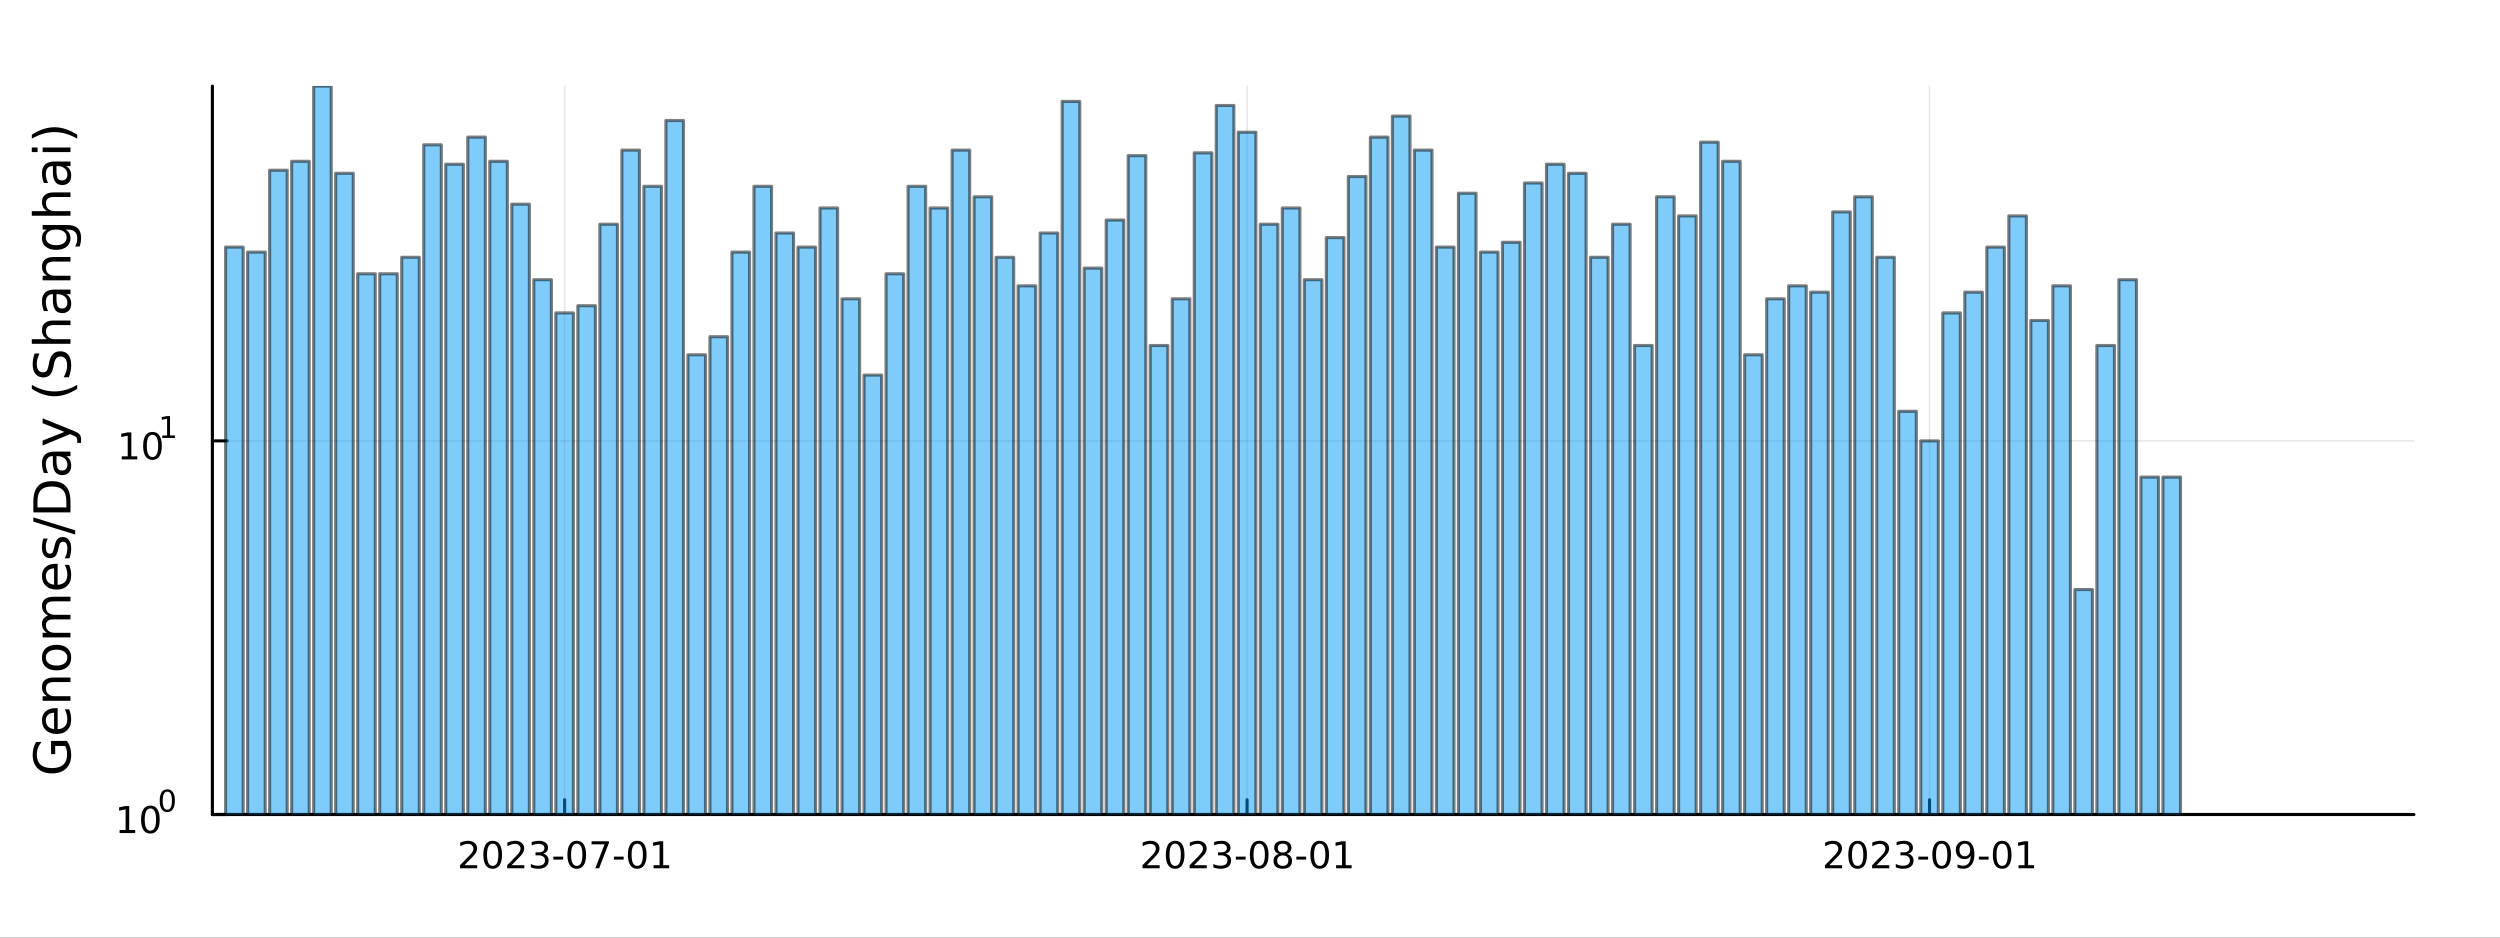 <?xml version="1.0" encoding="utf-8"?>
<svg xmlns="http://www.w3.org/2000/svg" xmlns:xlink="http://www.w3.org/1999/xlink" width="800" height="300" viewBox="0 0 3200 1200">
<rect x="0" y="0" width="3200" height="1200" fill="#333333" stroke="none"/>
<defs>
  <clipPath id="clip710">
    <rect x="0" y="0" width="3200" height="1200"/>
  </clipPath>
</defs>
<path clip-path="url(#clip710)" d="
M0 1200 L3200 1200 L3200 0 L0 0  Z
  " fill="#ffffff" fill-rule="evenodd" fill-opacity="1"/>
<defs>
  <clipPath id="clip711">
    <rect x="640" y="0" width="2241" height="1200"/>
  </clipPath>
</defs>
<path clip-path="url(#clip710)" d="
M271.839 1042.58 L3089.76 1042.58 L3089.76 110.236 L271.839 110.236  Z
  " fill="#ffffff" fill-rule="evenodd" fill-opacity="1"/>
<defs>
  <clipPath id="clip712">
    <rect x="271" y="110" width="2819" height="933"/>
  </clipPath>
</defs>
<polyline clip-path="url(#clip712)" style="stroke:#000000; stroke-linecap:round; stroke-linejoin:round; stroke-width:2; stroke-opacity:0.1; fill:none" points="
  722.707,1042.58 722.707,110.236 
  "/>
<polyline clip-path="url(#clip712)" style="stroke:#000000; stroke-linecap:round; stroke-linejoin:round; stroke-width:2; stroke-opacity:0.1; fill:none" points="
  1596.26,1042.58 1596.26,110.236 
  "/>
<polyline clip-path="url(#clip712)" style="stroke:#000000; stroke-linecap:round; stroke-linejoin:round; stroke-width:2; stroke-opacity:0.1; fill:none" points="
  2469.82,1042.58 2469.82,110.236 
  "/>
<polyline clip-path="url(#clip710)" style="stroke:#000000; stroke-linecap:round; stroke-linejoin:round; stroke-width:4; stroke-opacity:1; fill:none" points="
  271.839,1042.58 3089.76,1042.58 
  "/>
<polyline clip-path="url(#clip710)" style="stroke:#000000; stroke-linecap:round; stroke-linejoin:round; stroke-width:4; stroke-opacity:1; fill:none" points="
  722.707,1042.58 722.707,1023.68 
  "/>
<polyline clip-path="url(#clip710)" style="stroke:#000000; stroke-linecap:round; stroke-linejoin:round; stroke-width:4; stroke-opacity:1; fill:none" points="
  1596.26,1042.58 1596.26,1023.68 
  "/>
<polyline clip-path="url(#clip710)" style="stroke:#000000; stroke-linecap:round; stroke-linejoin:round; stroke-width:4; stroke-opacity:1; fill:none" points="
  2469.82,1042.58 2469.82,1023.68 
  "/>
<path clip-path="url(#clip710)" d="M594.502 1107.44 L610.821 1107.44 L610.821 1111.38 L588.877 1111.38 L588.877 1107.44 Q591.539 1104.69 596.122 1100.06 Q600.729 1095.4 601.909 1094.06 Q604.155 1091.54 605.034 1089.8 Q605.937 1088.04 605.937 1086.35 Q605.937 1083.6 603.993 1081.86 Q602.071 1080.13 598.969 1080.13 Q596.77 1080.13 594.317 1080.89 Q591.886 1081.65 589.108 1083.2 L589.108 1078.48 Q591.932 1077.35 594.386 1076.77 Q596.84 1076.19 598.877 1076.19 Q604.247 1076.19 607.442 1078.88 Q610.636 1081.56 610.636 1086.05 Q610.636 1088.18 609.826 1090.1 Q609.039 1092 606.932 1094.59 Q606.354 1095.26 603.252 1098.48 Q600.15 1101.68 594.502 1107.44 Z" fill="#000000" fill-rule="evenodd" fill-opacity="1" /><path clip-path="url(#clip710)" d="M630.636 1079.89 Q627.025 1079.89 625.196 1083.46 Q623.391 1087 623.391 1094.13 Q623.391 1101.24 625.196 1104.8 Q627.025 1108.34 630.636 1108.34 Q634.27 1108.34 636.076 1104.8 Q637.904 1101.24 637.904 1094.13 Q637.904 1087 636.076 1083.46 Q634.27 1079.89 630.636 1079.89 M630.636 1076.19 Q636.446 1076.19 639.502 1080.8 Q642.58 1085.38 642.58 1094.13 Q642.58 1102.86 639.502 1107.46 Q636.446 1112.05 630.636 1112.05 Q624.826 1112.05 621.747 1107.46 Q618.691 1102.86 618.691 1094.13 Q618.691 1085.38 621.747 1080.8 Q624.826 1076.19 630.636 1076.19 Z" fill="#000000" fill-rule="evenodd" fill-opacity="1" /><path clip-path="url(#clip710)" d="M654.826 1107.44 L671.145 1107.44 L671.145 1111.38 L649.201 1111.38 L649.201 1107.44 Q651.863 1104.69 656.446 1100.06 Q661.052 1095.4 662.233 1094.06 Q664.478 1091.54 665.358 1089.8 Q666.261 1088.04 666.261 1086.35 Q666.261 1083.6 664.316 1081.86 Q662.395 1080.13 659.293 1080.13 Q657.094 1080.13 654.64 1080.89 Q652.21 1081.65 649.432 1083.2 L649.432 1078.48 Q652.256 1077.35 654.71 1076.77 Q657.164 1076.19 659.201 1076.19 Q664.571 1076.19 667.765 1078.88 Q670.96 1081.56 670.96 1086.05 Q670.96 1088.18 670.15 1090.1 Q669.363 1092 667.256 1094.59 Q666.677 1095.26 663.576 1098.48 Q660.474 1101.68 654.826 1107.44 Z" fill="#000000" fill-rule="evenodd" fill-opacity="1" /><path clip-path="url(#clip710)" d="M695.126 1092.74 Q698.483 1093.46 700.358 1095.73 Q702.256 1098 702.256 1101.33 Q702.256 1106.45 698.737 1109.25 Q695.219 1112.05 688.737 1112.05 Q686.562 1112.05 684.247 1111.61 Q681.955 1111.19 679.501 1110.33 L679.501 1105.82 Q681.446 1106.95 683.761 1107.53 Q686.075 1108.11 688.599 1108.11 Q692.997 1108.11 695.288 1106.38 Q697.603 1104.64 697.603 1101.33 Q697.603 1098.27 695.45 1096.56 Q693.321 1094.82 689.501 1094.82 L685.474 1094.82 L685.474 1090.98 L689.686 1090.98 Q693.136 1090.98 694.964 1089.62 Q696.793 1088.23 696.793 1085.64 Q696.793 1082.97 694.895 1081.56 Q693.02 1080.13 689.501 1080.13 Q687.58 1080.13 685.381 1080.54 Q683.182 1080.96 680.543 1081.84 L680.543 1077.67 Q683.205 1076.93 685.52 1076.56 Q687.858 1076.19 689.918 1076.19 Q695.242 1076.19 698.344 1078.62 Q701.446 1081.03 701.446 1085.15 Q701.446 1088.02 699.802 1090.01 Q698.159 1091.98 695.126 1092.74 Z" fill="#000000" fill-rule="evenodd" fill-opacity="1" /><path clip-path="url(#clip710)" d="M708.367 1096.49 L720.844 1096.49 L720.844 1100.29 L708.367 1100.29 L708.367 1096.49 Z" fill="#000000" fill-rule="evenodd" fill-opacity="1" /><path clip-path="url(#clip710)" d="M738.228 1079.89 Q734.617 1079.89 732.788 1083.46 Q730.983 1087 730.983 1094.13 Q730.983 1101.24 732.788 1104.8 Q734.617 1108.34 738.228 1108.34 Q741.862 1108.34 743.668 1104.8 Q745.496 1101.24 745.496 1094.13 Q745.496 1087 743.668 1083.46 Q741.862 1079.89 738.228 1079.89 M738.228 1076.19 Q744.038 1076.19 747.094 1080.8 Q750.172 1085.38 750.172 1094.13 Q750.172 1102.86 747.094 1107.46 Q744.038 1112.05 738.228 1112.05 Q732.418 1112.05 729.339 1107.46 Q726.284 1102.86 726.284 1094.13 Q726.284 1085.38 729.339 1080.8 Q732.418 1076.19 738.228 1076.19 Z" fill="#000000" fill-rule="evenodd" fill-opacity="1" /><path clip-path="url(#clip710)" d="M757.209 1076.82 L779.431 1076.82 L779.431 1078.81 L766.885 1111.38 L762.001 1111.38 L773.806 1080.75 L757.209 1080.75 L757.209 1076.82 Z" fill="#000000" fill-rule="evenodd" fill-opacity="1" /><path clip-path="url(#clip710)" d="M785.797 1096.49 L798.274 1096.49 L798.274 1100.29 L785.797 1100.29 L785.797 1096.49 Z" fill="#000000" fill-rule="evenodd" fill-opacity="1" /><path clip-path="url(#clip710)" d="M815.658 1079.89 Q812.047 1079.89 810.218 1083.46 Q808.413 1087 808.413 1094.13 Q808.413 1101.24 810.218 1104.8 Q812.047 1108.34 815.658 1108.34 Q819.292 1108.34 821.098 1104.8 Q822.927 1101.24 822.927 1094.13 Q822.927 1087 821.098 1083.46 Q819.292 1079.89 815.658 1079.89 M815.658 1076.19 Q821.468 1076.19 824.524 1080.8 Q827.602 1085.38 827.602 1094.13 Q827.602 1102.86 824.524 1107.46 Q821.468 1112.05 815.658 1112.05 Q809.848 1112.05 806.769 1107.46 Q803.714 1102.86 803.714 1094.13 Q803.714 1085.38 806.769 1080.8 Q809.848 1076.19 815.658 1076.19 Z" fill="#000000" fill-rule="evenodd" fill-opacity="1" /><path clip-path="url(#clip710)" d="M836.63 1107.44 L844.269 1107.44 L844.269 1081.07 L835.959 1082.74 L835.959 1078.48 L844.223 1076.82 L848.899 1076.82 L848.899 1107.44 L856.537 1107.44 L856.537 1111.38 L836.63 1111.38 L836.63 1107.44 Z" fill="#000000" fill-rule="evenodd" fill-opacity="1" /><path clip-path="url(#clip710)" d="M1468.06 1107.44 L1484.38 1107.44 L1484.38 1111.38 L1462.43 1111.38 L1462.43 1107.44 Q1465.1 1104.69 1469.68 1100.06 Q1474.29 1095.4 1475.47 1094.06 Q1477.71 1091.54 1478.59 1089.8 Q1479.49 1088.04 1479.49 1086.35 Q1479.49 1083.6 1477.55 1081.86 Q1475.63 1080.13 1472.53 1080.13 Q1470.33 1080.13 1467.87 1080.89 Q1465.44 1081.65 1462.66 1083.2 L1462.66 1078.48 Q1465.49 1077.35 1467.94 1076.77 Q1470.4 1076.19 1472.43 1076.19 Q1477.8 1076.19 1481 1078.88 Q1484.19 1081.56 1484.19 1086.05 Q1484.19 1088.18 1483.38 1090.1 Q1482.6 1092 1480.49 1094.59 Q1479.91 1095.26 1476.81 1098.48 Q1473.71 1101.68 1468.06 1107.44 Z" fill="#000000" fill-rule="evenodd" fill-opacity="1" /><path clip-path="url(#clip710)" d="M1504.19 1079.89 Q1500.58 1079.89 1498.75 1083.46 Q1496.95 1087 1496.95 1094.13 Q1496.95 1101.24 1498.75 1104.8 Q1500.58 1108.34 1504.19 1108.34 Q1507.83 1108.34 1509.63 1104.8 Q1511.46 1101.24 1511.46 1094.13 Q1511.46 1087 1509.63 1083.46 Q1507.83 1079.89 1504.19 1079.89 M1504.19 1076.19 Q1510 1076.19 1513.06 1080.8 Q1516.14 1085.38 1516.14 1094.13 Q1516.14 1102.86 1513.06 1107.46 Q1510 1112.05 1504.19 1112.05 Q1498.38 1112.05 1495.3 1107.46 Q1492.25 1102.86 1492.25 1094.13 Q1492.25 1085.38 1495.3 1080.8 Q1498.38 1076.19 1504.19 1076.19 Z" fill="#000000" fill-rule="evenodd" fill-opacity="1" /><path clip-path="url(#clip710)" d="M1528.38 1107.44 L1544.7 1107.44 L1544.7 1111.38 L1522.76 1111.38 L1522.76 1107.44 Q1525.42 1104.69 1530 1100.06 Q1534.61 1095.4 1535.79 1094.06 Q1538.03 1091.54 1538.91 1089.8 Q1539.82 1088.04 1539.82 1086.35 Q1539.82 1083.6 1537.87 1081.86 Q1535.95 1080.13 1532.85 1080.13 Q1530.65 1080.13 1528.2 1080.89 Q1525.77 1081.65 1522.99 1083.2 L1522.99 1078.48 Q1525.81 1077.35 1528.27 1076.77 Q1530.72 1076.19 1532.76 1076.19 Q1538.13 1076.19 1541.32 1078.88 Q1544.52 1081.56 1544.52 1086.05 Q1544.52 1088.18 1543.71 1090.1 Q1542.92 1092 1540.81 1094.59 Q1540.23 1095.26 1537.13 1098.48 Q1534.03 1101.68 1528.38 1107.44 Z" fill="#000000" fill-rule="evenodd" fill-opacity="1" /><path clip-path="url(#clip710)" d="M1568.68 1092.74 Q1572.04 1093.46 1573.91 1095.73 Q1575.81 1098 1575.81 1101.33 Q1575.81 1106.45 1572.29 1109.25 Q1568.78 1112.05 1562.29 1112.05 Q1560.12 1112.05 1557.8 1111.61 Q1555.51 1111.19 1553.06 1110.33 L1553.06 1105.82 Q1555 1106.95 1557.32 1107.53 Q1559.63 1108.11 1562.16 1108.11 Q1566.55 1108.11 1568.84 1106.38 Q1571.16 1104.64 1571.16 1101.33 Q1571.16 1098.27 1569.01 1096.56 Q1566.88 1094.82 1563.06 1094.82 L1559.03 1094.82 L1559.03 1090.98 L1563.24 1090.98 Q1566.69 1090.98 1568.52 1089.62 Q1570.35 1088.23 1570.35 1085.64 Q1570.35 1082.97 1568.45 1081.56 Q1566.58 1080.13 1563.06 1080.13 Q1561.14 1080.13 1558.94 1080.54 Q1556.74 1080.96 1554.1 1081.84 L1554.1 1077.67 Q1556.76 1076.93 1559.08 1076.56 Q1561.41 1076.19 1563.47 1076.19 Q1568.8 1076.19 1571.9 1078.62 Q1575 1081.03 1575 1085.15 Q1575 1088.02 1573.36 1090.01 Q1571.72 1091.98 1568.68 1092.74 Z" fill="#000000" fill-rule="evenodd" fill-opacity="1" /><path clip-path="url(#clip710)" d="M1581.92 1096.49 L1594.4 1096.49 L1594.4 1100.29 L1581.92 1100.29 L1581.92 1096.49 Z" fill="#000000" fill-rule="evenodd" fill-opacity="1" /><path clip-path="url(#clip710)" d="M1611.78 1079.89 Q1608.17 1079.89 1606.34 1083.46 Q1604.54 1087 1604.54 1094.13 Q1604.54 1101.24 1606.34 1104.8 Q1608.17 1108.34 1611.78 1108.34 Q1615.42 1108.34 1617.22 1104.8 Q1619.05 1101.24 1619.05 1094.13 Q1619.05 1087 1617.22 1083.46 Q1615.42 1079.89 1611.78 1079.89 M1611.78 1076.19 Q1617.59 1076.19 1620.65 1080.8 Q1623.73 1085.38 1623.73 1094.13 Q1623.73 1102.86 1620.65 1107.46 Q1617.59 1112.05 1611.78 1112.05 Q1605.97 1112.05 1602.9 1107.46 Q1599.84 1102.86 1599.84 1094.13 Q1599.84 1085.38 1602.9 1080.8 Q1605.97 1076.19 1611.78 1076.19 Z" fill="#000000" fill-rule="evenodd" fill-opacity="1" /><path clip-path="url(#clip710)" d="M1641.95 1094.96 Q1638.61 1094.96 1636.69 1096.75 Q1634.79 1098.53 1634.79 1101.65 Q1634.79 1104.78 1636.69 1106.56 Q1638.61 1108.34 1641.95 1108.34 Q1645.28 1108.34 1647.2 1106.56 Q1649.12 1104.76 1649.12 1101.65 Q1649.12 1098.53 1647.2 1096.75 Q1645.3 1094.96 1641.95 1094.96 M1637.27 1092.97 Q1634.26 1092.23 1632.57 1090.17 Q1630.9 1088.11 1630.9 1085.15 Q1630.9 1081.01 1633.84 1078.6 Q1636.81 1076.19 1641.95 1076.19 Q1647.11 1076.19 1650.05 1078.6 Q1652.99 1081.01 1652.99 1085.15 Q1652.99 1088.11 1651.3 1090.17 Q1649.63 1092.23 1646.65 1092.97 Q1650.03 1093.76 1651.9 1096.05 Q1653.8 1098.34 1653.8 1101.65 Q1653.8 1106.68 1650.72 1109.36 Q1647.66 1112.05 1641.95 1112.05 Q1636.23 1112.05 1633.15 1109.36 Q1630.09 1106.68 1630.09 1101.65 Q1630.09 1098.34 1631.99 1096.05 Q1633.89 1093.76 1637.27 1092.97 M1635.56 1085.59 Q1635.56 1088.27 1637.22 1089.78 Q1638.91 1091.28 1641.95 1091.28 Q1644.96 1091.28 1646.65 1089.78 Q1648.36 1088.27 1648.36 1085.59 Q1648.36 1082.9 1646.65 1081.4 Q1644.96 1079.89 1641.95 1079.89 Q1638.91 1079.89 1637.22 1081.4 Q1635.56 1082.9 1635.56 1085.59 Z" fill="#000000" fill-rule="evenodd" fill-opacity="1" /><path clip-path="url(#clip710)" d="M1659.35 1096.49 L1671.83 1096.49 L1671.83 1100.29 L1659.35 1100.29 L1659.35 1096.49 Z" fill="#000000" fill-rule="evenodd" fill-opacity="1" /><path clip-path="url(#clip710)" d="M1689.21 1079.89 Q1685.6 1079.89 1683.77 1083.46 Q1681.97 1087 1681.97 1094.13 Q1681.97 1101.24 1683.77 1104.8 Q1685.6 1108.34 1689.21 1108.34 Q1692.85 1108.34 1694.65 1104.8 Q1696.48 1101.24 1696.48 1094.13 Q1696.48 1087 1694.65 1083.46 Q1692.85 1079.89 1689.21 1079.89 M1689.21 1076.19 Q1695.02 1076.19 1698.08 1080.8 Q1701.16 1085.38 1701.16 1094.13 Q1701.16 1102.86 1698.08 1107.46 Q1695.02 1112.05 1689.21 1112.05 Q1683.4 1112.05 1680.33 1107.46 Q1677.27 1102.86 1677.27 1094.13 Q1677.27 1085.38 1680.33 1080.8 Q1683.4 1076.19 1689.21 1076.19 Z" fill="#000000" fill-rule="evenodd" fill-opacity="1" /><path clip-path="url(#clip710)" d="M1710.19 1107.44 L1717.83 1107.44 L1717.83 1081.07 L1709.52 1082.74 L1709.52 1078.48 L1717.78 1076.82 L1722.46 1076.82 L1722.46 1107.44 L1730.09 1107.44 L1730.09 1111.38 L1710.19 1111.38 L1710.19 1107.44 Z" fill="#000000" fill-rule="evenodd" fill-opacity="1" /><path clip-path="url(#clip710)" d="M2341.62 1107.44 L2357.93 1107.44 L2357.93 1111.38 L2335.99 1111.38 L2335.99 1107.44 Q2338.65 1104.69 2343.24 1100.06 Q2347.84 1095.4 2349.02 1094.06 Q2351.27 1091.54 2352.15 1089.8 Q2353.05 1088.04 2353.05 1086.35 Q2353.05 1083.6 2351.11 1081.86 Q2349.18 1080.13 2346.08 1080.13 Q2343.88 1080.13 2341.43 1080.89 Q2339 1081.65 2336.22 1083.2 L2336.22 1078.48 Q2339.05 1077.35 2341.5 1076.77 Q2343.95 1076.19 2345.99 1076.19 Q2351.36 1076.19 2354.55 1078.88 Q2357.75 1081.56 2357.75 1086.05 Q2357.75 1088.18 2356.94 1090.1 Q2356.15 1092 2354.05 1094.59 Q2353.47 1095.26 2350.36 1098.48 Q2347.26 1101.68 2341.62 1107.44 Z" fill="#000000" fill-rule="evenodd" fill-opacity="1" /><path clip-path="url(#clip710)" d="M2377.75 1079.89 Q2374.14 1079.89 2372.31 1083.46 Q2370.5 1087 2370.5 1094.13 Q2370.5 1101.24 2372.31 1104.8 Q2374.14 1108.34 2377.75 1108.34 Q2381.38 1108.34 2383.19 1104.8 Q2385.02 1101.24 2385.02 1094.13 Q2385.02 1087 2383.19 1083.46 Q2381.38 1079.89 2377.75 1079.89 M2377.75 1076.19 Q2383.56 1076.19 2386.61 1080.8 Q2389.69 1085.38 2389.69 1094.13 Q2389.69 1102.86 2386.61 1107.46 Q2383.56 1112.05 2377.75 1112.05 Q2371.94 1112.05 2368.86 1107.46 Q2365.8 1102.86 2365.8 1094.13 Q2365.8 1085.38 2368.86 1080.8 Q2371.94 1076.19 2377.75 1076.19 Z" fill="#000000" fill-rule="evenodd" fill-opacity="1" /><path clip-path="url(#clip710)" d="M2401.94 1107.44 L2418.26 1107.44 L2418.26 1111.38 L2396.31 1111.38 L2396.31 1107.44 Q2398.98 1104.69 2403.56 1100.06 Q2408.17 1095.4 2409.35 1094.06 Q2411.59 1091.54 2412.47 1089.8 Q2413.37 1088.04 2413.37 1086.35 Q2413.37 1083.6 2411.43 1081.86 Q2409.51 1080.13 2406.41 1080.13 Q2404.21 1080.13 2401.75 1080.89 Q2399.32 1081.65 2396.55 1083.2 L2396.55 1078.48 Q2399.37 1077.35 2401.82 1076.77 Q2404.28 1076.19 2406.31 1076.19 Q2411.68 1076.19 2414.88 1078.88 Q2418.07 1081.56 2418.07 1086.05 Q2418.07 1088.18 2417.26 1090.1 Q2416.48 1092 2414.37 1094.59 Q2413.79 1095.26 2410.69 1098.48 Q2407.59 1101.68 2401.94 1107.44 Z" fill="#000000" fill-rule="evenodd" fill-opacity="1" /><path clip-path="url(#clip710)" d="M2442.24 1092.74 Q2445.6 1093.46 2447.47 1095.73 Q2449.37 1098 2449.37 1101.33 Q2449.37 1106.45 2445.85 1109.25 Q2442.33 1112.05 2435.85 1112.05 Q2433.67 1112.05 2431.36 1111.61 Q2429.07 1111.19 2426.61 1110.33 L2426.61 1105.82 Q2428.56 1106.95 2430.87 1107.53 Q2433.19 1108.11 2435.71 1108.11 Q2440.11 1108.11 2442.4 1106.38 Q2444.72 1104.64 2444.72 1101.33 Q2444.72 1098.27 2442.56 1096.56 Q2440.43 1094.82 2436.61 1094.82 L2432.59 1094.82 L2432.59 1090.98 L2436.8 1090.98 Q2440.25 1090.98 2442.08 1089.62 Q2443.91 1088.23 2443.91 1085.64 Q2443.91 1082.97 2442.01 1081.56 Q2440.13 1080.13 2436.61 1080.13 Q2434.69 1080.13 2432.49 1080.54 Q2430.3 1080.96 2427.66 1081.84 L2427.66 1077.67 Q2430.32 1076.93 2432.63 1076.56 Q2434.97 1076.19 2437.03 1076.19 Q2442.36 1076.19 2445.46 1078.62 Q2448.56 1081.03 2448.56 1085.15 Q2448.56 1088.02 2446.92 1090.01 Q2445.27 1091.98 2442.24 1092.74 Z" fill="#000000" fill-rule="evenodd" fill-opacity="1" /><path clip-path="url(#clip710)" d="M2455.48 1096.49 L2467.96 1096.49 L2467.96 1100.29 L2455.48 1100.29 L2455.48 1096.49 Z" fill="#000000" fill-rule="evenodd" fill-opacity="1" /><path clip-path="url(#clip710)" d="M2485.34 1079.89 Q2481.73 1079.89 2479.9 1083.46 Q2478.1 1087 2478.1 1094.13 Q2478.1 1101.24 2479.9 1104.8 Q2481.73 1108.34 2485.34 1108.34 Q2488.98 1108.34 2490.78 1104.8 Q2492.61 1101.24 2492.61 1094.13 Q2492.61 1087 2490.78 1083.46 Q2488.98 1079.89 2485.34 1079.89 M2485.34 1076.19 Q2491.15 1076.19 2494.21 1080.8 Q2497.29 1085.38 2497.29 1094.13 Q2497.29 1102.86 2494.21 1107.46 Q2491.15 1112.05 2485.34 1112.05 Q2479.53 1112.05 2476.45 1107.46 Q2473.4 1102.86 2473.4 1094.13 Q2473.4 1085.38 2476.45 1080.8 Q2479.53 1076.19 2485.34 1076.19 Z" fill="#000000" fill-rule="evenodd" fill-opacity="1" /><path clip-path="url(#clip710)" d="M2505.64 1110.66 L2505.64 1106.4 Q2507.4 1107.23 2509.21 1107.67 Q2511.01 1108.11 2512.75 1108.11 Q2517.38 1108.11 2519.81 1105.01 Q2522.26 1101.89 2522.61 1095.54 Q2521.27 1097.53 2519.21 1098.6 Q2517.15 1099.66 2514.65 1099.66 Q2509.46 1099.66 2506.43 1096.54 Q2503.42 1093.39 2503.42 1087.95 Q2503.42 1082.63 2506.57 1079.41 Q2509.72 1076.19 2514.95 1076.19 Q2520.94 1076.19 2524.09 1080.8 Q2527.26 1085.38 2527.26 1094.13 Q2527.26 1102.3 2523.37 1107.19 Q2519.51 1112.05 2512.96 1112.05 Q2511.2 1112.05 2509.39 1111.7 Q2507.59 1111.35 2505.64 1110.66 M2514.95 1096.01 Q2518.1 1096.01 2519.92 1093.85 Q2521.78 1091.7 2521.78 1087.95 Q2521.78 1084.22 2519.92 1082.07 Q2518.1 1079.89 2514.95 1079.89 Q2511.8 1079.89 2509.95 1082.07 Q2508.12 1084.22 2508.12 1087.95 Q2508.12 1091.7 2509.95 1093.85 Q2511.8 1096.01 2514.95 1096.01 Z" fill="#000000" fill-rule="evenodd" fill-opacity="1" /><path clip-path="url(#clip710)" d="M2532.91 1096.49 L2545.39 1096.49 L2545.39 1100.29 L2532.91 1100.29 L2532.91 1096.49 Z" fill="#000000" fill-rule="evenodd" fill-opacity="1" /><path clip-path="url(#clip710)" d="M2562.77 1079.89 Q2559.16 1079.89 2557.33 1083.46 Q2555.53 1087 2555.53 1094.13 Q2555.53 1101.24 2557.33 1104.8 Q2559.16 1108.34 2562.77 1108.34 Q2566.41 1108.34 2568.21 1104.8 Q2570.04 1101.24 2570.04 1094.13 Q2570.04 1087 2568.21 1083.46 Q2566.41 1079.89 2562.77 1079.89 M2562.77 1076.19 Q2568.58 1076.19 2571.64 1080.8 Q2574.72 1085.38 2574.72 1094.13 Q2574.72 1102.86 2571.64 1107.46 Q2568.58 1112.05 2562.77 1112.05 Q2556.96 1112.05 2553.88 1107.46 Q2550.83 1102.86 2550.83 1094.13 Q2550.83 1085.38 2553.88 1080.8 Q2556.96 1076.19 2562.77 1076.19 Z" fill="#000000" fill-rule="evenodd" fill-opacity="1" /><path clip-path="url(#clip710)" d="M2583.74 1107.44 L2591.38 1107.44 L2591.38 1081.07 L2583.07 1082.74 L2583.07 1078.48 L2591.34 1076.82 L2596.01 1076.82 L2596.01 1107.44 L2603.65 1107.44 L2603.65 1111.38 L2583.74 1111.38 L2583.74 1107.44 Z" fill="#000000" fill-rule="evenodd" fill-opacity="1" /><polyline clip-path="url(#clip712)" style="stroke:#000000; stroke-linecap:round; stroke-linejoin:round; stroke-width:2; stroke-opacity:0.1; fill:none" points="
  271.839,1042.58 3089.76,1042.58 
  "/>
<polyline clip-path="url(#clip712)" style="stroke:#000000; stroke-linecap:round; stroke-linejoin:round; stroke-width:2; stroke-opacity:0.1; fill:none" points="
  271.839,564.303 3089.76,564.303 
  "/>
<polyline clip-path="url(#clip710)" style="stroke:#000000; stroke-linecap:round; stroke-linejoin:round; stroke-width:4; stroke-opacity:1; fill:none" points="
  271.839,1042.58 271.839,110.236 
  "/>
<polyline clip-path="url(#clip710)" style="stroke:#000000; stroke-linecap:round; stroke-linejoin:round; stroke-width:4; stroke-opacity:1; fill:none" points="
  271.839,1042.58 290.737,1042.58 
  "/>
<polyline clip-path="url(#clip710)" style="stroke:#000000; stroke-linecap:round; stroke-linejoin:round; stroke-width:4; stroke-opacity:1; fill:none" points="
  271.839,564.303 290.737,564.303 
  "/>
<path clip-path="url(#clip710)" d="M153.134 1062.37 L160.772 1062.37 L160.772 1036 L152.462 1037.67 L152.462 1033.41 L160.726 1031.74 L165.402 1031.74 L165.402 1062.37 L173.041 1062.37 L173.041 1066.3 L153.134 1066.3 L153.134 1062.37 Z" fill="#000000" fill-rule="evenodd" fill-opacity="1" /><path clip-path="url(#clip710)" d="M192.485 1034.82 Q188.874 1034.82 187.045 1038.39 Q185.24 1041.93 185.24 1049.06 Q185.24 1056.16 187.045 1059.73 Q188.874 1063.27 192.485 1063.27 Q196.119 1063.27 197.925 1059.73 Q199.754 1056.16 199.754 1049.06 Q199.754 1041.93 197.925 1038.39 Q196.119 1034.82 192.485 1034.82 M192.485 1031.12 Q198.295 1031.12 201.351 1035.72 Q204.43 1040.31 204.43 1049.06 Q204.43 1057.78 201.351 1062.39 Q198.295 1066.97 192.485 1066.97 Q186.675 1066.97 183.596 1062.39 Q180.541 1057.78 180.541 1049.06 Q180.541 1040.31 183.596 1035.72 Q186.675 1031.12 192.485 1031.12 Z" fill="#000000" fill-rule="evenodd" fill-opacity="1" /><path clip-path="url(#clip710)" d="M214.134 1013.31 Q211.2 1013.31 209.715 1016.21 Q208.248 1019.09 208.248 1024.88 Q208.248 1030.66 209.715 1033.55 Q211.2 1036.43 214.134 1036.43 Q217.087 1036.43 218.554 1033.55 Q220.04 1030.66 220.04 1024.88 Q220.04 1019.09 218.554 1016.21 Q217.087 1013.31 214.134 1013.31 M214.134 1010.31 Q218.855 1010.31 221.338 1014.05 Q223.839 1017.77 223.839 1024.88 Q223.839 1031.97 221.338 1035.71 Q218.855 1039.44 214.134 1039.44 Q209.414 1039.44 206.912 1035.71 Q204.43 1031.97 204.43 1024.88 Q204.43 1017.77 206.912 1014.05 Q209.414 1010.31 214.134 1010.31 Z" fill="#000000" fill-rule="evenodd" fill-opacity="1" /><path clip-path="url(#clip710)" d="M155.823 584.096 L163.462 584.096 L163.462 557.73 L155.152 559.397 L155.152 555.138 L163.416 553.471 L168.092 553.471 L168.092 584.096 L175.73 584.096 L175.73 588.031 L155.823 588.031 L155.823 584.096 Z" fill="#000000" fill-rule="evenodd" fill-opacity="1" /><path clip-path="url(#clip710)" d="M195.175 556.55 Q191.564 556.55 189.735 560.114 Q187.929 563.656 187.929 570.786 Q187.929 577.892 189.735 581.457 Q191.564 584.999 195.175 584.999 Q198.809 584.999 200.615 581.457 Q202.443 577.892 202.443 570.786 Q202.443 563.656 200.615 560.114 Q198.809 556.55 195.175 556.55 M195.175 552.846 Q200.985 552.846 204.04 557.452 Q207.119 562.036 207.119 570.786 Q207.119 579.512 204.04 584.119 Q200.985 588.702 195.175 588.702 Q189.365 588.702 186.286 584.119 Q183.23 579.512 183.23 570.786 Q183.23 562.036 186.286 557.452 Q189.365 552.846 195.175 552.846 Z" fill="#000000" fill-rule="evenodd" fill-opacity="1" /><path clip-path="url(#clip710)" d="M207.665 557.423 L213.871 557.423 L213.871 536.001 L207.119 537.355 L207.119 533.895 L213.833 532.541 L217.633 532.541 L217.633 557.423 L223.839 557.423 L223.839 560.621 L207.665 560.621 L207.665 557.423 Z" fill="#000000" fill-rule="evenodd" fill-opacity="1" /><path clip-path="url(#clip710)" d="M83.427 954.8 L70.664 954.8 L70.664 965.303 L65.38 965.303 L65.38 948.434 L85.782 948.434 Q88.424 952.158 89.793 956.646 Q91.129 961.133 91.129 966.226 Q91.129 977.366 84.636 983.668 Q78.111 989.938 66.494 989.938 Q54.845 989.938 48.352 983.668 Q41.827 977.366 41.827 966.226 Q41.827 961.579 42.973 957.409 Q44.119 953.208 46.347 949.675 L53.19 949.675 Q50.166 953.24 48.638 957.25 Q47.11 961.261 47.11 965.685 Q47.11 974.406 51.98 978.798 Q56.85 983.159 66.494 983.159 Q76.106 983.159 80.976 978.798 Q85.846 974.406 85.846 965.685 Q85.846 962.279 85.273 959.606 Q84.668 956.932 83.427 954.8 Z" fill="#000000" fill-rule="evenodd" fill-opacity="1" /><path clip-path="url(#clip710)" d="M70.918 906.452 L73.783 906.452 L73.783 933.379 Q79.83 932.997 83.013 929.75 Q86.164 926.472 86.164 920.647 Q86.164 917.274 85.337 914.123 Q84.509 910.94 82.854 907.821 L88.392 907.821 Q89.729 910.972 90.429 914.282 Q91.129 917.592 91.129 920.998 Q91.129 929.528 86.164 934.525 Q81.199 939.49 72.732 939.49 Q63.98 939.49 58.855 934.779 Q53.699 930.037 53.699 922.016 Q53.699 914.823 58.346 910.653 Q62.961 906.452 70.918 906.452 M69.2 912.308 Q64.393 912.372 61.529 915.014 Q58.664 917.624 58.664 921.952 Q58.664 926.854 61.433 929.814 Q64.202 932.742 69.231 933.188 L69.2 912.308 Z" fill="#000000" fill-rule="evenodd" fill-opacity="1" /><path clip-path="url(#clip710)" d="M68.69 867.207 L90.206 867.207 L90.206 873.064 L68.881 873.064 Q63.82 873.064 61.306 875.037 Q58.791 877.011 58.791 880.957 Q58.791 885.7 61.815 888.437 Q64.839 891.174 70.059 891.174 L90.206 891.174 L90.206 897.063 L54.558 897.063 L54.558 891.174 L60.096 891.174 Q56.882 889.074 55.29 886.241 Q53.699 883.376 53.699 879.652 Q53.699 873.509 57.518 870.358 Q61.306 867.207 68.69 867.207 Z" fill="#000000" fill-rule="evenodd" fill-opacity="1" /><path clip-path="url(#clip710)" d="M58.664 841.713 Q58.664 846.423 62.356 849.161 Q66.017 851.898 72.414 851.898 Q78.812 851.898 82.504 849.192 Q86.164 846.455 86.164 841.713 Q86.164 837.034 82.472 834.297 Q78.78 831.559 72.414 831.559 Q66.08 831.559 62.388 834.297 Q58.664 837.034 58.664 841.713 M53.699 841.713 Q53.699 834.074 58.664 829.713 Q63.63 825.353 72.414 825.353 Q81.167 825.353 86.164 829.713 Q91.129 834.074 91.129 841.713 Q91.129 849.383 86.164 853.744 Q81.167 858.073 72.414 858.073 Q63.63 858.073 58.664 853.744 Q53.699 849.383 53.699 841.713 Z" fill="#000000" fill-rule="evenodd" fill-opacity="1" /><path clip-path="url(#clip710)" d="M61.401 787.891 Q57.455 785.695 55.577 782.639 Q53.699 779.583 53.699 775.446 Q53.699 769.876 57.614 766.852 Q61.497 763.828 68.69 763.828 L90.206 763.828 L90.206 769.717 L68.881 769.717 Q63.757 769.717 61.274 771.531 Q58.791 773.345 58.791 777.069 Q58.791 781.62 61.815 784.262 Q64.839 786.904 70.059 786.904 L90.206 786.904 L90.206 792.792 L68.881 792.792 Q63.725 792.792 61.274 794.606 Q58.791 796.421 58.791 800.208 Q58.791 804.696 61.847 807.338 Q64.871 809.98 70.059 809.98 L90.206 809.98 L90.206 815.868 L54.558 815.868 L54.558 809.98 L60.096 809.98 Q56.818 807.974 55.259 805.174 Q53.699 802.373 53.699 798.521 Q53.699 794.638 55.672 791.933 Q57.646 789.196 61.401 787.891 Z" fill="#000000" fill-rule="evenodd" fill-opacity="1" /><path clip-path="url(#clip710)" d="M70.918 721.655 L73.783 721.655 L73.783 748.582 Q79.83 748.2 83.013 744.954 Q86.164 741.676 86.164 735.851 Q86.164 732.477 85.337 729.326 Q84.509 726.143 82.854 723.024 L88.392 723.024 Q89.729 726.175 90.429 729.485 Q91.129 732.795 91.129 736.201 Q91.129 744.731 86.164 749.728 Q81.199 754.694 72.732 754.694 Q63.98 754.694 58.855 749.983 Q53.699 745.24 53.699 737.22 Q53.699 730.026 58.346 725.857 Q62.961 721.655 70.918 721.655 M69.2 727.512 Q64.393 727.576 61.529 730.217 Q58.664 732.827 58.664 737.156 Q58.664 742.058 61.433 745.018 Q64.202 747.946 69.231 748.391 L69.2 727.512 Z" fill="#000000" fill-rule="evenodd" fill-opacity="1" /><path clip-path="url(#clip710)" d="M55.609 689.318 L61.147 689.318 Q59.874 691.8 59.237 694.474 Q58.601 697.148 58.601 700.012 Q58.601 704.373 59.937 706.569 Q61.274 708.733 63.948 708.733 Q65.985 708.733 67.162 707.174 Q68.308 705.614 69.359 700.903 L69.804 698.898 Q71.141 692.66 73.592 690.05 Q76.011 687.408 80.371 687.408 Q85.337 687.408 88.233 691.355 Q91.129 695.27 91.129 702.145 Q91.129 705.009 90.556 708.128 Q90.015 711.216 88.901 714.653 L82.854 714.653 Q84.541 711.407 85.4 708.256 Q86.228 705.105 86.228 702.017 Q86.228 697.88 84.827 695.652 Q83.395 693.424 80.817 693.424 Q78.43 693.424 77.157 695.047 Q75.883 696.638 74.706 702.081 L74.228 704.118 Q73.082 709.561 70.727 711.98 Q68.34 714.399 64.202 714.399 Q59.173 714.399 56.436 710.834 Q53.699 707.269 53.699 700.712 Q53.699 697.466 54.176 694.601 Q54.654 691.737 55.609 689.318 Z" fill="#000000" fill-rule="evenodd" fill-opacity="1" /><path clip-path="url(#clip710)" d="M42.686 667.674 L42.686 662.263 L96.254 678.814 L96.254 684.225 L42.686 667.674 Z" fill="#000000" fill-rule="evenodd" fill-opacity="1" /><path clip-path="url(#clip710)" d="M47.97 649.437 L84.923 649.437 L84.923 641.67 Q84.923 631.835 80.467 627.284 Q76.011 622.701 66.398 622.701 Q56.85 622.701 52.426 627.284 Q47.97 631.835 47.97 641.67 L47.97 649.437 M42.686 655.866 L42.686 642.657 Q42.686 628.843 48.447 622.382 Q54.176 615.921 66.398 615.921 Q78.684 615.921 84.445 622.414 Q90.206 628.907 90.206 642.657 L90.206 655.866 L42.686 655.866 Z" fill="#000000" fill-rule="evenodd" fill-opacity="1" /><path clip-path="url(#clip710)" d="M72.287 589.726 Q72.287 596.824 73.91 599.561 Q75.533 602.298 79.448 602.298 Q82.567 602.298 84.413 600.261 Q86.228 598.193 86.228 594.66 Q86.228 589.79 82.79 586.862 Q79.321 583.902 73.592 583.902 L72.287 583.902 L72.287 589.726 M69.868 578.045 L90.206 578.045 L90.206 583.902 L84.795 583.902 Q88.042 585.907 89.602 588.899 Q91.129 591.891 91.129 596.219 Q91.129 601.694 88.074 604.94 Q84.986 608.155 79.83 608.155 Q73.815 608.155 70.759 604.145 Q67.704 600.102 67.704 592.113 L67.704 583.902 L67.131 583.902 Q63.088 583.902 60.892 586.575 Q58.664 589.217 58.664 594.023 Q58.664 597.079 59.396 599.975 Q60.128 602.871 61.592 605.545 L56.182 605.545 Q54.94 602.33 54.336 599.307 Q53.699 596.283 53.699 593.418 Q53.699 585.684 57.709 581.865 Q61.72 578.045 69.868 578.045 Z" fill="#000000" fill-rule="evenodd" fill-opacity="1" /><path clip-path="url(#clip710)" d="M93.516 551.15 Q99.882 553.633 101.824 555.988 Q103.765 558.343 103.765 562.29 L103.765 566.969 L98.864 566.969 L98.864 563.531 Q98.864 561.112 97.718 559.776 Q96.572 558.439 92.307 556.816 L89.633 555.765 L54.558 570.184 L54.558 563.977 L82.44 552.837 L54.558 541.697 L54.558 535.49 L93.516 551.15 Z" fill="#000000" fill-rule="evenodd" fill-opacity="1" /><path clip-path="url(#clip710)" d="M40.745 492.617 Q48.065 496.882 55.227 498.951 Q62.388 501.02 69.74 501.02 Q77.093 501.02 84.318 498.951 Q91.511 496.851 98.8 492.617 L98.8 497.71 Q91.32 502.484 84.095 504.871 Q76.87 507.227 69.74 507.227 Q62.643 507.227 55.45 504.871 Q48.256 502.516 40.745 497.71 L40.745 492.617 Z" fill="#000000" fill-rule="evenodd" fill-opacity="1" /><path clip-path="url(#clip710)" d="M44.246 452.513 L50.516 452.513 Q48.766 456.174 47.906 459.42 Q47.047 462.667 47.047 465.69 Q47.047 470.942 49.084 473.807 Q51.121 476.639 54.877 476.639 Q58.028 476.639 59.651 474.762 Q61.242 472.852 62.229 467.568 L63.025 463.685 Q64.393 456.492 67.863 453.086 Q71.3 449.649 77.093 449.649 Q84 449.649 87.564 454.296 Q91.129 458.911 91.129 467.855 Q91.129 471.229 90.365 475.048 Q89.602 478.836 88.106 482.91 L81.485 482.91 Q83.681 478.995 84.795 475.239 Q85.909 471.483 85.909 467.855 Q85.909 462.348 83.745 459.357 Q81.581 456.365 77.57 456.365 Q74.069 456.365 72.096 458.529 Q70.123 460.662 69.136 465.563 L68.372 469.478 Q66.94 476.671 63.884 479.886 Q60.828 483.101 55.386 483.101 Q49.084 483.101 45.455 478.676 Q41.827 474.22 41.827 466.422 Q41.827 463.08 42.432 459.611 Q43.036 456.142 44.246 452.513 Z" fill="#000000" fill-rule="evenodd" fill-opacity="1" /><path clip-path="url(#clip710)" d="M68.69 410.245 L90.206 410.245 L90.206 416.102 L68.881 416.102 Q63.82 416.102 61.306 418.075 Q58.791 420.048 58.791 423.995 Q58.791 428.738 61.815 431.475 Q64.839 434.212 70.059 434.212 L90.206 434.212 L90.206 440.1 L40.681 440.1 L40.681 434.212 L60.096 434.212 Q56.882 432.111 55.29 429.279 Q53.699 426.414 53.699 422.69 Q53.699 416.547 57.518 413.396 Q61.306 410.245 68.69 410.245 Z" fill="#000000" fill-rule="evenodd" fill-opacity="1" /><path clip-path="url(#clip710)" d="M72.287 382.363 Q72.287 389.461 73.91 392.198 Q75.533 394.936 79.448 394.936 Q82.567 394.936 84.413 392.899 Q86.228 390.83 86.228 387.297 Q86.228 382.427 82.79 379.499 Q79.321 376.539 73.592 376.539 L72.287 376.539 L72.287 382.363 M69.868 370.682 L90.206 370.682 L90.206 376.539 L84.795 376.539 Q88.042 378.544 89.602 381.536 Q91.129 384.528 91.129 388.856 Q91.129 394.331 88.074 397.577 Q84.986 400.792 79.83 400.792 Q73.815 400.792 70.759 396.782 Q67.704 392.739 67.704 384.75 L67.704 376.539 L67.131 376.539 Q63.088 376.539 60.892 379.212 Q58.664 381.854 58.664 386.66 Q58.664 389.716 59.396 392.612 Q60.128 395.509 61.592 398.182 L56.182 398.182 Q54.94 394.967 54.336 391.944 Q53.699 388.92 53.699 386.055 Q53.699 378.321 57.709 374.502 Q61.72 370.682 69.868 370.682 Z" fill="#000000" fill-rule="evenodd" fill-opacity="1" /><path clip-path="url(#clip710)" d="M68.69 328.987 L90.206 328.987 L90.206 334.843 L68.881 334.843 Q63.82 334.843 61.306 336.817 Q58.791 338.79 58.791 342.737 Q58.791 347.479 61.815 350.217 Q64.839 352.954 70.059 352.954 L90.206 352.954 L90.206 358.842 L54.558 358.842 L54.558 352.954 L60.096 352.954 Q56.882 350.853 55.29 348.02 Q53.699 345.156 53.699 341.432 Q53.699 335.289 57.518 332.138 Q61.306 328.987 68.69 328.987 Z" fill="#000000" fill-rule="evenodd" fill-opacity="1" /><path clip-path="url(#clip710)" d="M71.969 293.848 Q65.603 293.848 62.102 296.49 Q58.601 299.1 58.601 303.842 Q58.601 308.553 62.102 311.195 Q65.603 313.805 71.969 313.805 Q78.302 313.805 81.804 311.195 Q85.305 308.553 85.305 303.842 Q85.305 299.1 81.804 296.49 Q78.302 293.848 71.969 293.848 M85.782 287.992 Q94.885 287.992 99.309 292.034 Q103.765 296.076 103.765 304.415 Q103.765 307.503 103.288 310.24 Q102.842 312.977 101.887 315.555 L96.19 315.555 Q97.591 312.977 98.259 310.463 Q98.927 307.948 98.927 305.338 Q98.927 299.577 95.904 296.713 Q92.912 293.848 86.832 293.848 L83.936 293.848 Q87.087 295.662 88.647 298.495 Q90.206 301.328 90.206 305.275 Q90.206 311.831 85.209 315.842 Q80.212 319.852 71.969 319.852 Q63.693 319.852 58.696 315.842 Q53.699 311.831 53.699 305.275 Q53.699 301.328 55.259 298.495 Q56.818 295.662 59.969 293.848 L54.558 293.848 L54.558 287.992 L85.782 287.992 Z" fill="#000000" fill-rule="evenodd" fill-opacity="1" /><path clip-path="url(#clip710)" d="M68.69 246.296 L90.206 246.296 L90.206 252.153 L68.881 252.153 Q63.82 252.153 61.306 254.126 Q58.791 256.1 58.791 260.046 Q58.791 264.789 61.815 267.526 Q64.839 270.263 70.059 270.263 L90.206 270.263 L90.206 276.152 L40.681 276.152 L40.681 270.263 L60.096 270.263 Q56.882 268.163 55.29 265.33 Q53.699 262.465 53.699 258.741 Q53.699 252.598 57.518 249.447 Q61.306 246.296 68.69 246.296 Z" fill="#000000" fill-rule="evenodd" fill-opacity="1" /><path clip-path="url(#clip710)" d="M72.287 218.415 Q72.287 225.512 73.91 228.25 Q75.533 230.987 79.448 230.987 Q82.567 230.987 84.413 228.95 Q86.228 226.881 86.228 223.348 Q86.228 218.478 82.79 215.55 Q79.321 212.59 73.592 212.59 L72.287 212.59 L72.287 218.415 M69.868 206.733 L90.206 206.733 L90.206 212.59 L84.795 212.59 Q88.042 214.595 89.602 217.587 Q91.129 220.579 91.129 224.908 Q91.129 230.382 88.074 233.629 Q84.986 236.843 79.83 236.843 Q73.815 236.843 70.759 232.833 Q67.704 228.791 67.704 220.802 L67.704 212.59 L67.131 212.59 Q63.088 212.59 60.892 215.264 Q58.664 217.905 58.664 222.711 Q58.664 225.767 59.396 228.663 Q60.128 231.56 61.592 234.233 L56.182 234.233 Q54.94 231.019 54.336 227.995 Q53.699 224.971 53.699 222.107 Q53.699 214.372 57.709 210.553 Q61.72 206.733 69.868 206.733 Z" fill="#000000" fill-rule="evenodd" fill-opacity="1" /><path clip-path="url(#clip710)" d="M54.558 194.67 L54.558 188.814 L90.206 188.814 L90.206 194.67 L54.558 194.67 M40.681 194.67 L40.681 188.814 L48.097 188.814 L48.097 194.67 L40.681 194.67 Z" fill="#000000" fill-rule="evenodd" fill-opacity="1" /><path clip-path="url(#clip710)" d="M40.745 177.483 L40.745 172.39 Q48.256 167.616 55.45 165.261 Q62.643 162.874 69.74 162.874 Q76.87 162.874 84.095 165.261 Q91.32 167.616 98.8 172.39 L98.8 177.483 Q91.511 173.25 84.318 171.181 Q77.093 169.08 69.74 169.08 Q62.388 169.08 55.227 171.181 Q48.065 173.25 40.745 177.483 Z" fill="#000000" fill-rule="evenodd" fill-opacity="1" /><path clip-path="url(#clip712)" d="
M288.747 316.312 L288.747 1042.58 L311.29 1042.58 L311.29 316.312 L288.747 316.312 L288.747 316.312  Z
  " fill="#009af9" fill-rule="evenodd" fill-opacity="0.5"/>
<polyline clip-path="url(#clip712)" style="stroke:#000000; stroke-linecap:round; stroke-linejoin:round; stroke-width:4; stroke-opacity:0.5; fill:none" points="
  288.747,316.312 288.747,1042.58 311.29,1042.58 311.29,316.312 288.747,316.312 
  "/>
<path clip-path="url(#clip712)" d="
M316.926 322.704 L316.926 1042.58 L339.469 1042.58 L339.469 322.704 L316.926 322.704 L316.926 322.704  Z
  " fill="#009af9" fill-rule="evenodd" fill-opacity="0.5"/>
<polyline clip-path="url(#clip712)" style="stroke:#000000; stroke-linecap:round; stroke-linejoin:round; stroke-width:4; stroke-opacity:0.5; fill:none" points="
  316.926,322.704 316.926,1042.58 339.469,1042.58 339.469,322.704 316.926,322.704 
  "/>
<path clip-path="url(#clip712)" d="
M345.105 217.902 L345.105 1042.58 L367.649 1042.58 L367.649 217.902 L345.105 217.902 L345.105 217.902  Z
  " fill="#009af9" fill-rule="evenodd" fill-opacity="0.5"/>
<polyline clip-path="url(#clip712)" style="stroke:#000000; stroke-linecap:round; stroke-linejoin:round; stroke-width:4; stroke-opacity:0.5; fill:none" points="
  345.105,217.902 345.105,1042.58 367.649,1042.58 367.649,217.902 345.105,217.902 
  "/>
<path clip-path="url(#clip712)" d="
M373.285 206.466 L373.285 1042.58 L395.828 1042.58 L395.828 206.466 L373.285 206.466 L373.285 206.466  Z
  " fill="#009af9" fill-rule="evenodd" fill-opacity="0.5"/>
<polyline clip-path="url(#clip712)" style="stroke:#000000; stroke-linecap:round; stroke-linejoin:round; stroke-width:4; stroke-opacity:0.5; fill:none" points="
  373.285,206.466 373.285,1042.58 395.828,1042.58 395.828,206.466 373.285,206.466 
  "/>
<path clip-path="url(#clip712)" d="
M401.464 110.236 L401.464 1042.58 L424.007 1042.58 L424.007 110.236 L401.464 110.236 L401.464 110.236  Z
  " fill="#009af9" fill-rule="evenodd" fill-opacity="0.5"/>
<polyline clip-path="url(#clip712)" style="stroke:#000000; stroke-linecap:round; stroke-linejoin:round; stroke-width:4; stroke-opacity:0.5; fill:none" points="
  401.464,110.236 401.464,1042.58 424.007,1042.58 424.007,110.236 401.464,110.236 
  "/>
<path clip-path="url(#clip712)" d="
M429.643 221.859 L429.643 1042.58 L452.186 1042.58 L452.186 221.859 L429.643 221.859 L429.643 221.859  Z
  " fill="#009af9" fill-rule="evenodd" fill-opacity="0.5"/>
<polyline clip-path="url(#clip712)" style="stroke:#000000; stroke-linecap:round; stroke-linejoin:round; stroke-width:4; stroke-opacity:0.5; fill:none" points="
  429.643,221.859 429.643,1042.58 452.186,1042.58 452.186,221.859 429.643,221.859 
  "/>
<path clip-path="url(#clip712)" d="
M457.822 350.44 L457.822 1042.58 L480.366 1042.58 L480.366 350.44 L457.822 350.44 L457.822 350.44  Z
  " fill="#009af9" fill-rule="evenodd" fill-opacity="0.5"/>
<polyline clip-path="url(#clip712)" style="stroke:#000000; stroke-linecap:round; stroke-linejoin:round; stroke-width:4; stroke-opacity:0.5; fill:none" points="
  457.822,350.44 457.822,1042.58 480.366,1042.58 480.366,350.44 457.822,350.44 
  "/>
<path clip-path="url(#clip712)" d="
M486.001 350.44 L486.001 1042.58 L508.545 1042.58 L508.545 350.44 L486.001 350.44 L486.001 350.44  Z
  " fill="#009af9" fill-rule="evenodd" fill-opacity="0.5"/>
<polyline clip-path="url(#clip712)" style="stroke:#000000; stroke-linecap:round; stroke-linejoin:round; stroke-width:4; stroke-opacity:0.5; fill:none" points="
  486.001,350.44 486.001,1042.58 508.545,1042.58 508.545,350.44 486.001,350.44 
  "/>
<path clip-path="url(#clip712)" d="
M514.181 329.299 L514.181 1042.58 L536.724 1042.58 L536.724 329.299 L514.181 329.299 L514.181 329.299  Z
  " fill="#009af9" fill-rule="evenodd" fill-opacity="0.5"/>
<polyline clip-path="url(#clip712)" style="stroke:#000000; stroke-linecap:round; stroke-linejoin:round; stroke-width:4; stroke-opacity:0.5; fill:none" points="
  514.181,329.299 514.181,1042.58 536.724,1042.58 536.724,329.299 514.181,329.299 
  "/>
<path clip-path="url(#clip712)" d="
M542.36 185.324 L542.36 1042.58 L564.903 1042.58 L564.903 185.324 L542.36 185.324 L542.36 185.324  Z
  " fill="#009af9" fill-rule="evenodd" fill-opacity="0.5"/>
<polyline clip-path="url(#clip712)" style="stroke:#000000; stroke-linecap:round; stroke-linejoin:round; stroke-width:4; stroke-opacity:0.5; fill:none" points="
  542.36,185.324 542.36,1042.58 564.903,1042.58 564.903,185.324 542.36,185.324 
  "/>
<path clip-path="url(#clip712)" d="
M570.539 210.208 L570.539 1042.58 L593.083 1042.58 L593.083 210.208 L570.539 210.208 L570.539 210.208  Z
  " fill="#009af9" fill-rule="evenodd" fill-opacity="0.5"/>
<polyline clip-path="url(#clip712)" style="stroke:#000000; stroke-linecap:round; stroke-linejoin:round; stroke-width:4; stroke-opacity:0.5; fill:none" points="
  570.539,210.208 570.539,1042.58 593.083,1042.58 593.083,210.208 570.539,210.208 
  "/>
<path clip-path="url(#clip712)" d="
M598.718 175.509 L598.718 1042.58 L621.262 1042.58 L621.262 175.509 L598.718 175.509 L598.718 175.509  Z
  " fill="#009af9" fill-rule="evenodd" fill-opacity="0.5"/>
<polyline clip-path="url(#clip712)" style="stroke:#000000; stroke-linecap:round; stroke-linejoin:round; stroke-width:4; stroke-opacity:0.5; fill:none" points="
  598.718,175.509 598.718,1042.58 621.262,1042.58 621.262,175.509 598.718,175.509 
  "/>
<path clip-path="url(#clip712)" d="
M626.898 206.466 L626.898 1042.58 L649.441 1042.58 L649.441 206.466 L626.898 206.466 L626.898 206.466  Z
  " fill="#009af9" fill-rule="evenodd" fill-opacity="0.5"/>
<polyline clip-path="url(#clip712)" style="stroke:#000000; stroke-linecap:round; stroke-linejoin:round; stroke-width:4; stroke-opacity:0.5; fill:none" points="
  626.898,206.466 626.898,1042.58 649.441,1042.58 649.441,206.466 626.898,206.466 
  "/>
<path clip-path="url(#clip712)" d="
M655.077 261.333 L655.077 1042.58 L677.62 1042.58 L677.62 261.333 L655.077 261.333 L655.077 261.333  Z
  " fill="#009af9" fill-rule="evenodd" fill-opacity="0.5"/>
<polyline clip-path="url(#clip712)" style="stroke:#000000; stroke-linecap:round; stroke-linejoin:round; stroke-width:4; stroke-opacity:0.5; fill:none" points="
  655.077,261.333 655.077,1042.58 677.62,1042.58 677.62,261.333 655.077,261.333 
  "/>
<path clip-path="url(#clip712)" d="
M683.256 357.994 L683.256 1042.58 L705.8 1042.58 L705.8 357.994 L683.256 357.994 L683.256 357.994  Z
  " fill="#009af9" fill-rule="evenodd" fill-opacity="0.5"/>
<polyline clip-path="url(#clip712)" style="stroke:#000000; stroke-linecap:round; stroke-linejoin:round; stroke-width:4; stroke-opacity:0.5; fill:none" points="
  683.256,357.994 683.256,1042.58 705.8,1042.58 705.8,357.994 683.256,357.994 
  "/>
<path clip-path="url(#clip712)" d="
M711.435 400.532 L711.435 1042.58 L733.979 1042.58 L733.979 400.532 L711.435 400.532 L711.435 400.532  Z
  " fill="#009af9" fill-rule="evenodd" fill-opacity="0.5"/>
<polyline clip-path="url(#clip712)" style="stroke:#000000; stroke-linecap:round; stroke-linejoin:round; stroke-width:4; stroke-opacity:0.5; fill:none" points="
  711.435,400.532 711.435,1042.58 733.979,1042.58 733.979,400.532 711.435,400.532 
  "/>
<path clip-path="url(#clip712)" d="
M739.615 391.299 L739.615 1042.58 L762.158 1042.58 L762.158 391.299 L739.615 391.299 L739.615 391.299  Z
  " fill="#009af9" fill-rule="evenodd" fill-opacity="0.5"/>
<polyline clip-path="url(#clip712)" style="stroke:#000000; stroke-linecap:round; stroke-linejoin:round; stroke-width:4; stroke-opacity:0.5; fill:none" points="
  739.615,391.299 739.615,1042.58 762.158,1042.58 762.158,391.299 739.615,391.299 
  "/>
<path clip-path="url(#clip712)" d="
M767.794 287.009 L767.794 1042.58 L790.337 1042.58 L790.337 287.009 L767.794 287.009 L767.794 287.009  Z
  " fill="#009af9" fill-rule="evenodd" fill-opacity="0.5"/>
<polyline clip-path="url(#clip712)" style="stroke:#000000; stroke-linecap:round; stroke-linejoin:round; stroke-width:4; stroke-opacity:0.5; fill:none" points="
  767.794,287.009 767.794,1042.58 790.337,1042.58 790.337,287.009 767.794,287.009 
  "/>
<path clip-path="url(#clip712)" d="
M795.973 192.135 L795.973 1042.58 L818.517 1042.58 L818.517 192.135 L795.973 192.135 L795.973 192.135  Z
  " fill="#009af9" fill-rule="evenodd" fill-opacity="0.5"/>
<polyline clip-path="url(#clip712)" style="stroke:#000000; stroke-linecap:round; stroke-linejoin:round; stroke-width:4; stroke-opacity:0.5; fill:none" points="
  795.973,192.135 795.973,1042.58 818.517,1042.58 818.517,192.135 795.973,192.135 
  "/>
<path clip-path="url(#clip712)" d="
M824.152 238.484 L824.152 1042.58 L846.696 1042.58 L846.696 238.484 L824.152 238.484 L824.152 238.484  Z
  " fill="#009af9" fill-rule="evenodd" fill-opacity="0.5"/>
<polyline clip-path="url(#clip712)" style="stroke:#000000; stroke-linecap:round; stroke-linejoin:round; stroke-width:4; stroke-opacity:0.5; fill:none" points="
  824.152,238.484 824.152,1042.58 846.696,1042.58 846.696,238.484 824.152,238.484 
  "/>
<path clip-path="url(#clip712)" d="
M852.332 154.265 L852.332 1042.58 L874.875 1042.58 L874.875 154.265 L852.332 154.265 L852.332 154.265  Z
  " fill="#009af9" fill-rule="evenodd" fill-opacity="0.5"/>
<polyline clip-path="url(#clip712)" style="stroke:#000000; stroke-linecap:round; stroke-linejoin:round; stroke-width:4; stroke-opacity:0.5; fill:none" points="
  852.332,154.265 852.332,1042.58 874.875,1042.58 874.875,154.265 852.332,154.265 
  "/>
<path clip-path="url(#clip712)" d="
M880.511 454.086 L880.511 1042.58 L903.054 1042.58 L903.054 454.086 L880.511 454.086 L880.511 454.086  Z
  " fill="#009af9" fill-rule="evenodd" fill-opacity="0.5"/>
<polyline clip-path="url(#clip712)" style="stroke:#000000; stroke-linecap:round; stroke-linejoin:round; stroke-width:4; stroke-opacity:0.5; fill:none" points="
  880.511,454.086 880.511,1042.58 903.054,1042.58 903.054,454.086 880.511,454.086 
  "/>
<path clip-path="url(#clip712)" d="
M908.69 430.983 L908.69 1042.58 L931.234 1042.58 L931.234 430.983 L908.69 430.983 L908.69 430.983  Z
  " fill="#009af9" fill-rule="evenodd" fill-opacity="0.5"/>
<polyline clip-path="url(#clip712)" style="stroke:#000000; stroke-linecap:round; stroke-linejoin:round; stroke-width:4; stroke-opacity:0.5; fill:none" points="
  908.69,430.983 908.69,1042.58 931.234,1042.58 931.234,430.983 908.69,430.983 
  "/>
<path clip-path="url(#clip712)" d="
M936.869 322.704 L936.869 1042.58 L959.413 1042.58 L959.413 322.704 L936.869 322.704 L936.869 322.704  Z
  " fill="#009af9" fill-rule="evenodd" fill-opacity="0.5"/>
<polyline clip-path="url(#clip712)" style="stroke:#000000; stroke-linecap:round; stroke-linejoin:round; stroke-width:4; stroke-opacity:0.5; fill:none" points="
  936.869,322.704 936.869,1042.58 959.413,1042.58 959.413,322.704 936.869,322.704 
  "/>
<path clip-path="url(#clip712)" d="
M965.049 238.484 L965.049 1042.58 L987.592 1042.58 L987.592 238.484 L965.049 238.484 L965.049 238.484  Z
  " fill="#009af9" fill-rule="evenodd" fill-opacity="0.5"/>
<polyline clip-path="url(#clip712)" style="stroke:#000000; stroke-linecap:round; stroke-linejoin:round; stroke-width:4; stroke-opacity:0.5; fill:none" points="
  965.049,238.484 965.049,1042.58 987.592,1042.58 987.592,238.484 965.049,238.484 
  "/>
<path clip-path="url(#clip712)" d="
M993.228 298.239 L993.228 1042.58 L1015.77 1042.58 L1015.77 298.239 L993.228 298.239 L993.228 298.239  Z
  " fill="#009af9" fill-rule="evenodd" fill-opacity="0.5"/>
<polyline clip-path="url(#clip712)" style="stroke:#000000; stroke-linecap:round; stroke-linejoin:round; stroke-width:4; stroke-opacity:0.5; fill:none" points="
  993.228,298.239 993.228,1042.58 1015.77,1042.58 1015.77,298.239 993.228,298.239 
  "/>
<path clip-path="url(#clip712)" d="
M1021.41 316.312 L1021.41 1042.58 L1043.95 1042.58 L1043.95 316.312 L1021.41 316.312 L1021.41 316.312  Z
  " fill="#009af9" fill-rule="evenodd" fill-opacity="0.5"/>
<polyline clip-path="url(#clip712)" style="stroke:#000000; stroke-linecap:round; stroke-linejoin:round; stroke-width:4; stroke-opacity:0.5; fill:none" points="
  1021.41,316.312 1021.41,1042.58 1043.95,1042.58 1043.95,316.312 1021.41,316.312 
  "/>
<path clip-path="url(#clip712)" d="
M1049.59 266.22 L1049.59 1042.58 L1072.13 1042.58 L1072.13 266.22 L1049.59 266.22 L1049.59 266.22  Z
  " fill="#009af9" fill-rule="evenodd" fill-opacity="0.5"/>
<polyline clip-path="url(#clip712)" style="stroke:#000000; stroke-linecap:round; stroke-linejoin:round; stroke-width:4; stroke-opacity:0.5; fill:none" points="
  1049.59,266.22 1049.59,1042.58 1072.13,1042.58 1072.13,266.22 1049.59,266.22 
  "/>
<path clip-path="url(#clip712)" d="
M1077.77 382.459 L1077.77 1042.58 L1100.31 1042.58 L1100.31 382.459 L1077.77 382.459 L1077.77 382.459  Z
  " fill="#009af9" fill-rule="evenodd" fill-opacity="0.5"/>
<polyline clip-path="url(#clip712)" style="stroke:#000000; stroke-linecap:round; stroke-linejoin:round; stroke-width:4; stroke-opacity:0.5; fill:none" points="
  1077.77,382.459 1077.77,1042.58 1100.31,1042.58 1100.31,382.459 1077.77,382.459 
  "/>
<path clip-path="url(#clip712)" d="
M1105.94 480.084 L1105.94 1042.58 L1128.49 1042.58 L1128.49 480.084 L1105.94 480.084 L1105.94 480.084  Z
  " fill="#009af9" fill-rule="evenodd" fill-opacity="0.5"/>
<polyline clip-path="url(#clip712)" style="stroke:#000000; stroke-linecap:round; stroke-linejoin:round; stroke-width:4; stroke-opacity:0.5; fill:none" points="
  1105.94,480.084 1105.94,1042.58 1128.49,1042.58 1128.49,480.084 1105.94,480.084 
  "/>
<path clip-path="url(#clip712)" d="
M1134.12 350.44 L1134.12 1042.58 L1156.67 1042.58 L1156.67 350.44 L1134.12 350.44 L1134.12 350.44  Z
  " fill="#009af9" fill-rule="evenodd" fill-opacity="0.5"/>
<polyline clip-path="url(#clip712)" style="stroke:#000000; stroke-linecap:round; stroke-linejoin:round; stroke-width:4; stroke-opacity:0.5; fill:none" points="
  1134.12,350.44 1134.12,1042.58 1156.67,1042.58 1156.67,350.44 1134.12,350.44 
  "/>
<path clip-path="url(#clip712)" d="
M1162.3 238.484 L1162.3 1042.58 L1184.85 1042.58 L1184.85 238.484 L1162.3 238.484 L1162.3 238.484  Z
  " fill="#009af9" fill-rule="evenodd" fill-opacity="0.5"/>
<polyline clip-path="url(#clip712)" style="stroke:#000000; stroke-linecap:round; stroke-linejoin:round; stroke-width:4; stroke-opacity:0.5; fill:none" points="
  1162.3,238.484 1162.3,1042.58 1184.85,1042.58 1184.85,238.484 1162.3,238.484 
  "/>
<path clip-path="url(#clip712)" d="
M1190.48 266.22 L1190.48 1042.58 L1213.03 1042.58 L1213.03 266.22 L1190.48 266.22 L1190.48 266.22  Z
  " fill="#009af9" fill-rule="evenodd" fill-opacity="0.5"/>
<polyline clip-path="url(#clip712)" style="stroke:#000000; stroke-linecap:round; stroke-linejoin:round; stroke-width:4; stroke-opacity:0.5; fill:none" points="
  1190.48,266.22 1190.48,1042.58 1213.03,1042.58 1213.03,266.22 1190.48,266.22 
  "/>
<path clip-path="url(#clip712)" d="
M1218.66 192.135 L1218.66 1042.58 L1241.21 1042.58 L1241.21 192.135 L1218.66 192.135 L1218.66 192.135  Z
  " fill="#009af9" fill-rule="evenodd" fill-opacity="0.5"/>
<polyline clip-path="url(#clip712)" style="stroke:#000000; stroke-linecap:round; stroke-linejoin:round; stroke-width:4; stroke-opacity:0.5; fill:none" points="
  1218.66,192.135 1218.66,1042.58 1241.21,1042.58 1241.21,192.135 1218.66,192.135 
  "/>
<path clip-path="url(#clip712)" d="
M1246.84 251.89 L1246.84 1042.58 L1269.38 1042.58 L1269.38 251.89 L1246.84 251.89 L1246.84 251.89  Z
  " fill="#009af9" fill-rule="evenodd" fill-opacity="0.5"/>
<polyline clip-path="url(#clip712)" style="stroke:#000000; stroke-linecap:round; stroke-linejoin:round; stroke-width:4; stroke-opacity:0.5; fill:none" points="
  1246.84,251.89 1246.84,1042.58 1269.38,1042.58 1269.38,251.89 1246.84,251.89 
  "/>
<path clip-path="url(#clip712)" d="
M1275.02 329.299 L1275.02 1042.58 L1297.56 1042.58 L1297.56 329.299 L1275.02 329.299 L1275.02 329.299  Z
  " fill="#009af9" fill-rule="evenodd" fill-opacity="0.5"/>
<polyline clip-path="url(#clip712)" style="stroke:#000000; stroke-linecap:round; stroke-linejoin:round; stroke-width:4; stroke-opacity:0.5; fill:none" points="
  1275.02,329.299 1275.02,1042.58 1297.56,1042.58 1297.56,329.299 1275.02,329.299 
  "/>
<path clip-path="url(#clip712)" d="
M1303.2 365.833 L1303.2 1042.58 L1325.74 1042.58 L1325.74 365.833 L1303.2 365.833 L1303.2 365.833  Z
  " fill="#009af9" fill-rule="evenodd" fill-opacity="0.5"/>
<polyline clip-path="url(#clip712)" style="stroke:#000000; stroke-linecap:round; stroke-linejoin:round; stroke-width:4; stroke-opacity:0.5; fill:none" points="
  1303.2,365.833 1303.2,1042.58 1325.74,1042.58 1325.74,365.833 1303.2,365.833 
  "/>
<path clip-path="url(#clip712)" d="
M1331.38 298.239 L1331.38 1042.58 L1353.92 1042.58 L1353.92 298.239 L1331.38 298.239 L1331.38 298.239  Z
  " fill="#009af9" fill-rule="evenodd" fill-opacity="0.5"/>
<polyline clip-path="url(#clip712)" style="stroke:#000000; stroke-linecap:round; stroke-linejoin:round; stroke-width:4; stroke-opacity:0.5; fill:none" points="
  1331.38,298.239 1331.38,1042.58 1353.92,1042.58 1353.92,298.239 1331.38,298.239 
  "/>
<path clip-path="url(#clip712)" d="
M1359.56 129.8 L1359.56 1042.58 L1382.1 1042.58 L1382.1 129.8 L1359.56 129.8 L1359.56 129.8  Z
  " fill="#009af9" fill-rule="evenodd" fill-opacity="0.5"/>
<polyline clip-path="url(#clip712)" style="stroke:#000000; stroke-linecap:round; stroke-linejoin:round; stroke-width:4; stroke-opacity:0.5; fill:none" points="
  1359.56,129.8 1359.56,1042.58 1382.1,1042.58 1382.1,129.8 1359.56,129.8 
  "/>
<path clip-path="url(#clip712)" d="
M1387.74 343.151 L1387.74 1042.58 L1410.28 1042.58 L1410.28 343.151 L1387.74 343.151 L1387.74 343.151  Z
  " fill="#009af9" fill-rule="evenodd" fill-opacity="0.5"/>
<polyline clip-path="url(#clip712)" style="stroke:#000000; stroke-linecap:round; stroke-linejoin:round; stroke-width:4; stroke-opacity:0.5; fill:none" points="
  1387.74,343.151 1387.74,1042.58 1410.28,1042.58 1410.28,343.151 1387.74,343.151 
  "/>
<path clip-path="url(#clip712)" d="
M1415.92 281.613 L1415.92 1042.58 L1438.46 1042.58 L1438.46 281.613 L1415.92 281.613 L1415.92 281.613  Z
  " fill="#009af9" fill-rule="evenodd" fill-opacity="0.5"/>
<polyline clip-path="url(#clip712)" style="stroke:#000000; stroke-linecap:round; stroke-linejoin:round; stroke-width:4; stroke-opacity:0.5; fill:none" points="
  1415.92,281.613 1415.92,1042.58 1438.46,1042.58 1438.46,281.613 1415.92,281.613 
  "/>
<path clip-path="url(#clip712)" d="
M1444.1 199.177 L1444.1 1042.58 L1466.64 1042.58 L1466.64 199.177 L1444.1 199.177 L1444.1 199.177  Z
  " fill="#009af9" fill-rule="evenodd" fill-opacity="0.5"/>
<polyline clip-path="url(#clip712)" style="stroke:#000000; stroke-linecap:round; stroke-linejoin:round; stroke-width:4; stroke-opacity:0.5; fill:none" points="
  1444.1,199.177 1444.1,1042.58 1466.64,1042.58 1466.64,199.177 1444.1,199.177 
  "/>
<path clip-path="url(#clip712)" d="
M1472.28 442.213 L1472.28 1042.58 L1494.82 1042.58 L1494.82 442.213 L1472.28 442.213 L1472.28 442.213  Z
  " fill="#009af9" fill-rule="evenodd" fill-opacity="0.5"/>
<polyline clip-path="url(#clip712)" style="stroke:#000000; stroke-linecap:round; stroke-linejoin:round; stroke-width:4; stroke-opacity:0.5; fill:none" points="
  1472.28,442.213 1472.28,1042.58 1494.82,1042.58 1494.82,442.213 1472.28,442.213 
  "/>
<path clip-path="url(#clip712)" d="
M1500.45 382.459 L1500.45 1042.58 L1523 1042.58 L1523 382.459 L1500.45 382.459 L1500.45 382.459  Z
  " fill="#009af9" fill-rule="evenodd" fill-opacity="0.5"/>
<polyline clip-path="url(#clip712)" style="stroke:#000000; stroke-linecap:round; stroke-linejoin:round; stroke-width:4; stroke-opacity:0.5; fill:none" points="
  1500.45,382.459 1500.45,1042.58 1523,1042.58 1523,382.459 1500.45,382.459 
  "/>
<path clip-path="url(#clip712)" d="
M1528.63 195.626 L1528.63 1042.58 L1551.18 1042.58 L1551.18 195.626 L1528.63 195.626 L1528.63 195.626  Z
  " fill="#009af9" fill-rule="evenodd" fill-opacity="0.5"/>
<polyline clip-path="url(#clip712)" style="stroke:#000000; stroke-linecap:round; stroke-linejoin:round; stroke-width:4; stroke-opacity:0.5; fill:none" points="
  1528.63,195.626 1528.63,1042.58 1551.18,1042.58 1551.18,195.626 1528.63,195.626 
  "/>
<path clip-path="url(#clip712)" d="
M1556.81 134.993 L1556.81 1042.58 L1579.36 1042.58 L1579.36 134.993 L1556.81 134.993 L1556.81 134.993  Z
  " fill="#009af9" fill-rule="evenodd" fill-opacity="0.5"/>
<polyline clip-path="url(#clip712)" style="stroke:#000000; stroke-linecap:round; stroke-linejoin:round; stroke-width:4; stroke-opacity:0.5; fill:none" points="
  1556.81,134.993 1556.81,1042.58 1579.36,1042.58 1579.36,134.993 1556.81,134.993 
  "/>
<path clip-path="url(#clip712)" d="
M1584.99 169.214 L1584.99 1042.58 L1607.54 1042.58 L1607.54 169.214 L1584.99 169.214 L1584.99 169.214  Z
  " fill="#009af9" fill-rule="evenodd" fill-opacity="0.5"/>
<polyline clip-path="url(#clip712)" style="stroke:#000000; stroke-linecap:round; stroke-linejoin:round; stroke-width:4; stroke-opacity:0.5; fill:none" points="
  1584.99,169.214 1584.99,1042.58 1607.54,1042.58 1607.54,169.214 1584.99,169.214 
  "/>
<path clip-path="url(#clip712)" d="
M1613.17 287.009 L1613.17 1042.58 L1635.71 1042.58 L1635.71 287.009 L1613.17 287.009 L1613.17 287.009  Z
  " fill="#009af9" fill-rule="evenodd" fill-opacity="0.5"/>
<polyline clip-path="url(#clip712)" style="stroke:#000000; stroke-linecap:round; stroke-linejoin:round; stroke-width:4; stroke-opacity:0.5; fill:none" points="
  1613.17,287.009 1613.17,1042.58 1635.71,1042.58 1635.71,287.009 1613.17,287.009 
  "/>
<path clip-path="url(#clip712)" d="
M1641.35 266.22 L1641.35 1042.58 L1663.89 1042.58 L1663.89 266.22 L1641.35 266.22 L1641.35 266.22  Z
  " fill="#009af9" fill-rule="evenodd" fill-opacity="0.5"/>
<polyline clip-path="url(#clip712)" style="stroke:#000000; stroke-linecap:round; stroke-linejoin:round; stroke-width:4; stroke-opacity:0.5; fill:none" points="
  1641.35,266.22 1641.35,1042.58 1663.89,1042.58 1663.89,266.22 1641.35,266.22 
  "/>
<path clip-path="url(#clip712)" d="
M1669.53 357.994 L1669.53 1042.58 L1692.07 1042.58 L1692.07 357.994 L1669.53 357.994 L1669.53 357.994  Z
  " fill="#009af9" fill-rule="evenodd" fill-opacity="0.5"/>
<polyline clip-path="url(#clip712)" style="stroke:#000000; stroke-linecap:round; stroke-linejoin:round; stroke-width:4; stroke-opacity:0.5; fill:none" points="
  1669.53,357.994 1669.53,1042.58 1692.07,1042.58 1692.07,357.994 1669.53,357.994 
  "/>
<path clip-path="url(#clip712)" d="
M1697.71 304.091 L1697.71 1042.58 L1720.25 1042.58 L1720.25 304.091 L1697.71 304.091 L1697.71 304.091  Z
  " fill="#009af9" fill-rule="evenodd" fill-opacity="0.5"/>
<polyline clip-path="url(#clip712)" style="stroke:#000000; stroke-linecap:round; stroke-linejoin:round; stroke-width:4; stroke-opacity:0.5; fill:none" points="
  1697.71,304.091 1697.71,1042.58 1720.25,1042.58 1720.25,304.091 1697.71,304.091 
  "/>
<path clip-path="url(#clip712)" d="
M1725.89 225.892 L1725.89 1042.58 L1748.43 1042.58 L1748.43 225.892 L1725.89 225.892 L1725.89 225.892  Z
  " fill="#009af9" fill-rule="evenodd" fill-opacity="0.5"/>
<polyline clip-path="url(#clip712)" style="stroke:#000000; stroke-linecap:round; stroke-linejoin:round; stroke-width:4; stroke-opacity:0.5; fill:none" points="
  1725.89,225.892 1725.89,1042.58 1748.43,1042.58 1748.43,225.892 1725.89,225.892 
  "/>
<path clip-path="url(#clip712)" d="
M1754.07 175.509 L1754.07 1042.58 L1776.61 1042.58 L1776.61 175.509 L1754.07 175.509 L1754.07 175.509  Z
  " fill="#009af9" fill-rule="evenodd" fill-opacity="0.5"/>
<polyline clip-path="url(#clip712)" style="stroke:#000000; stroke-linecap:round; stroke-linejoin:round; stroke-width:4; stroke-opacity:0.5; fill:none" points="
  1754.07,175.509 1754.07,1042.58 1776.61,1042.58 1776.61,175.509 1754.07,175.509 
  "/>
<path clip-path="url(#clip712)" d="
M1782.25 148.574 L1782.25 1042.58 L1804.79 1042.58 L1804.79 148.574 L1782.25 148.574 L1782.25 148.574  Z
  " fill="#009af9" fill-rule="evenodd" fill-opacity="0.5"/>
<polyline clip-path="url(#clip712)" style="stroke:#000000; stroke-linecap:round; stroke-linejoin:round; stroke-width:4; stroke-opacity:0.5; fill:none" points="
  1782.25,148.574 1782.25,1042.58 1804.79,1042.58 1804.79,148.574 1782.25,148.574 
  "/>
<path clip-path="url(#clip712)" d="
M1810.43 192.135 L1810.43 1042.58 L1832.97 1042.58 L1832.97 192.135 L1810.43 192.135 L1810.43 192.135  Z
  " fill="#009af9" fill-rule="evenodd" fill-opacity="0.5"/>
<polyline clip-path="url(#clip712)" style="stroke:#000000; stroke-linecap:round; stroke-linejoin:round; stroke-width:4; stroke-opacity:0.5; fill:none" points="
  1810.43,192.135 1810.43,1042.58 1832.97,1042.58 1832.97,192.135 1810.43,192.135 
  "/>
<path clip-path="url(#clip712)" d="
M1838.61 316.312 L1838.61 1042.58 L1861.15 1042.58 L1861.15 316.312 L1838.61 316.312 L1838.61 316.312  Z
  " fill="#009af9" fill-rule="evenodd" fill-opacity="0.5"/>
<polyline clip-path="url(#clip712)" style="stroke:#000000; stroke-linecap:round; stroke-linejoin:round; stroke-width:4; stroke-opacity:0.5; fill:none" points="
  1838.61,316.312 1838.61,1042.58 1861.15,1042.58 1861.15,316.312 1838.61,316.312 
  "/>
<path clip-path="url(#clip712)" d="
M1866.78 247.324 L1866.78 1042.58 L1889.33 1042.58 L1889.33 247.324 L1866.78 247.324 L1866.78 247.324  Z
  " fill="#009af9" fill-rule="evenodd" fill-opacity="0.5"/>
<polyline clip-path="url(#clip712)" style="stroke:#000000; stroke-linecap:round; stroke-linejoin:round; stroke-width:4; stroke-opacity:0.5; fill:none" points="
  1866.78,247.324 1866.78,1042.58 1889.33,1042.58 1889.33,247.324 1866.78,247.324 
  "/>
<path clip-path="url(#clip712)" d="
M1894.96 322.704 L1894.96 1042.58 L1917.51 1042.58 L1917.51 322.704 L1894.96 322.704 L1894.96 322.704  Z
  " fill="#009af9" fill-rule="evenodd" fill-opacity="0.5"/>
<polyline clip-path="url(#clip712)" style="stroke:#000000; stroke-linecap:round; stroke-linejoin:round; stroke-width:4; stroke-opacity:0.5; fill:none" points="
  1894.96,322.704 1894.96,1042.58 1917.51,1042.58 1917.51,322.704 1894.96,322.704 
  "/>
<path clip-path="url(#clip712)" d="
M1923.14 310.112 L1923.14 1042.58 L1945.69 1042.58 L1945.69 310.112 L1923.14 310.112 L1923.14 310.112  Z
  " fill="#009af9" fill-rule="evenodd" fill-opacity="0.5"/>
<polyline clip-path="url(#clip712)" style="stroke:#000000; stroke-linecap:round; stroke-linejoin:round; stroke-width:4; stroke-opacity:0.5; fill:none" points="
  1923.14,310.112 1923.14,1042.58 1945.69,1042.58 1945.69,310.112 1923.14,310.112 
  "/>
<path clip-path="url(#clip712)" d="
M1951.32 234.202 L1951.32 1042.58 L1973.87 1042.58 L1973.87 234.202 L1951.32 234.202 L1951.32 234.202  Z
  " fill="#009af9" fill-rule="evenodd" fill-opacity="0.5"/>
<polyline clip-path="url(#clip712)" style="stroke:#000000; stroke-linecap:round; stroke-linejoin:round; stroke-width:4; stroke-opacity:0.5; fill:none" points="
  1951.32,234.202 1951.32,1042.58 1973.87,1042.58 1973.87,234.202 1951.32,234.202 
  "/>
<path clip-path="url(#clip712)" d="
M1979.5 210.208 L1979.5 1042.58 L2002.04 1042.58 L2002.04 210.208 L1979.5 210.208 L1979.5 210.208  Z
  " fill="#009af9" fill-rule="evenodd" fill-opacity="0.5"/>
<polyline clip-path="url(#clip712)" style="stroke:#000000; stroke-linecap:round; stroke-linejoin:round; stroke-width:4; stroke-opacity:0.5; fill:none" points="
  1979.5,210.208 1979.5,1042.58 2002.04,1042.58 2002.04,210.208 1979.5,210.208 
  "/>
<path clip-path="url(#clip712)" d="
M2007.68 221.859 L2007.68 1042.58 L2030.22 1042.58 L2030.22 221.859 L2007.68 221.859 L2007.68 221.859  Z
  " fill="#009af9" fill-rule="evenodd" fill-opacity="0.5"/>
<polyline clip-path="url(#clip712)" style="stroke:#000000; stroke-linecap:round; stroke-linejoin:round; stroke-width:4; stroke-opacity:0.5; fill:none" points="
  2007.68,221.859 2007.68,1042.58 2030.22,1042.58 2030.22,221.859 2007.68,221.859 
  "/>
<path clip-path="url(#clip712)" d="
M2035.86 329.299 L2035.86 1042.58 L2058.4 1042.58 L2058.4 329.299 L2035.86 329.299 L2035.86 329.299  Z
  " fill="#009af9" fill-rule="evenodd" fill-opacity="0.5"/>
<polyline clip-path="url(#clip712)" style="stroke:#000000; stroke-linecap:round; stroke-linejoin:round; stroke-width:4; stroke-opacity:0.5; fill:none" points="
  2035.86,329.299 2035.86,1042.58 2058.4,1042.58 2058.4,329.299 2035.86,329.299 
  "/>
<path clip-path="url(#clip712)" d="
M2064.04 287.009 L2064.04 1042.58 L2086.58 1042.58 L2086.58 287.009 L2064.04 287.009 L2064.04 287.009  Z
  " fill="#009af9" fill-rule="evenodd" fill-opacity="0.5"/>
<polyline clip-path="url(#clip712)" style="stroke:#000000; stroke-linecap:round; stroke-linejoin:round; stroke-width:4; stroke-opacity:0.5; fill:none" points="
  2064.04,287.009 2064.04,1042.58 2086.58,1042.58 2086.58,287.009 2064.04,287.009 
  "/>
<path clip-path="url(#clip712)" d="
M2092.22 442.213 L2092.22 1042.58 L2114.76 1042.58 L2114.76 442.213 L2092.22 442.213 L2092.22 442.213  Z
  " fill="#009af9" fill-rule="evenodd" fill-opacity="0.5"/>
<polyline clip-path="url(#clip712)" style="stroke:#000000; stroke-linecap:round; stroke-linejoin:round; stroke-width:4; stroke-opacity:0.5; fill:none" points="
  2092.22,442.213 2092.22,1042.58 2114.76,1042.58 2114.76,442.213 2092.22,442.213 
  "/>
<path clip-path="url(#clip712)" d="
M2120.4 251.89 L2120.4 1042.58 L2142.94 1042.58 L2142.94 251.89 L2120.4 251.89 L2120.4 251.89  Z
  " fill="#009af9" fill-rule="evenodd" fill-opacity="0.5"/>
<polyline clip-path="url(#clip712)" style="stroke:#000000; stroke-linecap:round; stroke-linejoin:round; stroke-width:4; stroke-opacity:0.5; fill:none" points="
  2120.4,251.89 2120.4,1042.58 2142.94,1042.58 2142.94,251.89 2120.4,251.89 
  "/>
<path clip-path="url(#clip712)" d="
M2148.58 276.355 L2148.58 1042.58 L2171.12 1042.58 L2171.12 276.355 L2148.58 276.355 L2148.58 276.355  Z
  " fill="#009af9" fill-rule="evenodd" fill-opacity="0.5"/>
<polyline clip-path="url(#clip712)" style="stroke:#000000; stroke-linecap:round; stroke-linejoin:round; stroke-width:4; stroke-opacity:0.5; fill:none" points="
  2148.58,276.355 2148.58,1042.58 2171.12,1042.58 2171.12,276.355 2148.58,276.355 
  "/>
<path clip-path="url(#clip712)" d="
M2176.76 182.001 L2176.76 1042.58 L2199.3 1042.58 L2199.3 182.001 L2176.76 182.001 L2176.76 182.001  Z
  " fill="#009af9" fill-rule="evenodd" fill-opacity="0.5"/>
<polyline clip-path="url(#clip712)" style="stroke:#000000; stroke-linecap:round; stroke-linejoin:round; stroke-width:4; stroke-opacity:0.5; fill:none" points="
  2176.76,182.001 2176.76,1042.58 2199.3,1042.58 2199.3,182.001 2176.76,182.001 
  "/>
<path clip-path="url(#clip712)" d="
M2204.94 206.466 L2204.94 1042.58 L2227.48 1042.58 L2227.48 206.466 L2204.94 206.466 L2204.94 206.466  Z
  " fill="#009af9" fill-rule="evenodd" fill-opacity="0.5"/>
<polyline clip-path="url(#clip712)" style="stroke:#000000; stroke-linecap:round; stroke-linejoin:round; stroke-width:4; stroke-opacity:0.5; fill:none" points="
  2204.94,206.466 2204.94,1042.58 2227.48,1042.58 2227.48,206.466 2204.94,206.466 
  "/>
<path clip-path="url(#clip712)" d="
M2233.11 454.086 L2233.11 1042.58 L2255.66 1042.58 L2255.66 454.086 L2233.11 454.086 L2233.11 454.086  Z
  " fill="#009af9" fill-rule="evenodd" fill-opacity="0.5"/>
<polyline clip-path="url(#clip712)" style="stroke:#000000; stroke-linecap:round; stroke-linejoin:round; stroke-width:4; stroke-opacity:0.5; fill:none" points="
  2233.11,454.086 2233.11,1042.58 2255.66,1042.58 2255.66,454.086 2233.11,454.086 
  "/>
<path clip-path="url(#clip712)" d="
M2261.29 382.459 L2261.29 1042.58 L2283.84 1042.58 L2283.84 382.459 L2261.29 382.459 L2261.29 382.459  Z
  " fill="#009af9" fill-rule="evenodd" fill-opacity="0.5"/>
<polyline clip-path="url(#clip712)" style="stroke:#000000; stroke-linecap:round; stroke-linejoin:round; stroke-width:4; stroke-opacity:0.5; fill:none" points="
  2261.29,382.459 2261.29,1042.58 2283.84,1042.58 2283.84,382.459 2261.29,382.459 
  "/>
<path clip-path="url(#clip712)" d="
M2289.47 365.833 L2289.47 1042.58 L2312.02 1042.58 L2312.02 365.833 L2289.47 365.833 L2289.47 365.833  Z
  " fill="#009af9" fill-rule="evenodd" fill-opacity="0.5"/>
<polyline clip-path="url(#clip712)" style="stroke:#000000; stroke-linecap:round; stroke-linejoin:round; stroke-width:4; stroke-opacity:0.5; fill:none" points="
  2289.47,365.833 2289.47,1042.58 2312.02,1042.58 2312.02,365.833 2289.47,365.833 
  "/>
<path clip-path="url(#clip712)" d="
M2317.65 373.98 L2317.65 1042.58 L2340.2 1042.58 L2340.2 373.98 L2317.65 373.98 L2317.65 373.98  Z
  " fill="#009af9" fill-rule="evenodd" fill-opacity="0.5"/>
<polyline clip-path="url(#clip712)" style="stroke:#000000; stroke-linecap:round; stroke-linejoin:round; stroke-width:4; stroke-opacity:0.5; fill:none" points="
  2317.65,373.98 2317.65,1042.58 2340.2,1042.58 2340.2,373.98 2317.65,373.98 
  "/>
<path clip-path="url(#clip712)" d="
M2345.83 271.226 L2345.83 1042.58 L2368.38 1042.58 L2368.38 271.226 L2345.83 271.226 L2345.83 271.226  Z
  " fill="#009af9" fill-rule="evenodd" fill-opacity="0.5"/>
<polyline clip-path="url(#clip712)" style="stroke:#000000; stroke-linecap:round; stroke-linejoin:round; stroke-width:4; stroke-opacity:0.5; fill:none" points="
  2345.83,271.226 2345.83,1042.58 2368.38,1042.58 2368.38,271.226 2345.83,271.226 
  "/>
<path clip-path="url(#clip712)" d="
M2374.01 251.89 L2374.01 1042.58 L2396.55 1042.58 L2396.55 251.89 L2374.01 251.89 L2374.01 251.89  Z
  " fill="#009af9" fill-rule="evenodd" fill-opacity="0.5"/>
<polyline clip-path="url(#clip712)" style="stroke:#000000; stroke-linecap:round; stroke-linejoin:round; stroke-width:4; stroke-opacity:0.5; fill:none" points="
  2374.01,251.89 2374.01,1042.58 2396.55,1042.58 2396.55,251.89 2374.01,251.89 
  "/>
<path clip-path="url(#clip712)" d="
M2402.19 329.299 L2402.19 1042.58 L2424.73 1042.58 L2424.73 329.299 L2402.19 329.299 L2402.19 329.299  Z
  " fill="#009af9" fill-rule="evenodd" fill-opacity="0.5"/>
<polyline clip-path="url(#clip712)" style="stroke:#000000; stroke-linecap:round; stroke-linejoin:round; stroke-width:4; stroke-opacity:0.5; fill:none" points="
  2402.19,329.299 2402.19,1042.58 2424.73,1042.58 2424.73,329.299 2402.19,329.299 
  "/>
<path clip-path="url(#clip712)" d="
M2430.37 526.433 L2430.37 1042.58 L2452.91 1042.58 L2452.91 526.433 L2430.37 526.433 L2430.37 526.433  Z
  " fill="#009af9" fill-rule="evenodd" fill-opacity="0.5"/>
<polyline clip-path="url(#clip712)" style="stroke:#000000; stroke-linecap:round; stroke-linejoin:round; stroke-width:4; stroke-opacity:0.5; fill:none" points="
  2430.37,526.433 2430.37,1042.58 2452.91,1042.58 2452.91,526.433 2430.37,526.433 
  "/>
<path clip-path="url(#clip712)" d="
M2458.55 564.303 L2458.55 1042.58 L2481.09 1042.58 L2481.09 564.303 L2458.55 564.303 L2458.55 564.303  Z
  " fill="#009af9" fill-rule="evenodd" fill-opacity="0.5"/>
<polyline clip-path="url(#clip712)" style="stroke:#000000; stroke-linecap:round; stroke-linejoin:round; stroke-width:4; stroke-opacity:0.5; fill:none" points="
  2458.55,564.303 2458.55,1042.58 2481.09,1042.58 2481.09,564.303 2458.55,564.303 
  "/>
<path clip-path="url(#clip712)" d="
M2486.73 400.532 L2486.73 1042.58 L2509.27 1042.58 L2509.27 400.532 L2486.73 400.532 L2486.73 400.532  Z
  " fill="#009af9" fill-rule="evenodd" fill-opacity="0.5"/>
<polyline clip-path="url(#clip712)" style="stroke:#000000; stroke-linecap:round; stroke-linejoin:round; stroke-width:4; stroke-opacity:0.5; fill:none" points="
  2486.73,400.532 2486.73,1042.58 2509.27,1042.58 2509.27,400.532 2486.73,400.532 
  "/>
<path clip-path="url(#clip712)" d="
M2514.91 373.98 L2514.91 1042.58 L2537.45 1042.58 L2537.45 373.98 L2514.91 373.98 L2514.91 373.98  Z
  " fill="#009af9" fill-rule="evenodd" fill-opacity="0.5"/>
<polyline clip-path="url(#clip712)" style="stroke:#000000; stroke-linecap:round; stroke-linejoin:round; stroke-width:4; stroke-opacity:0.5; fill:none" points="
  2514.91,373.98 2514.91,1042.58 2537.45,1042.58 2537.45,373.98 2514.91,373.98 
  "/>
<path clip-path="url(#clip712)" d="
M2543.09 316.312 L2543.09 1042.58 L2565.63 1042.58 L2565.63 316.312 L2543.09 316.312 L2543.09 316.312  Z
  " fill="#009af9" fill-rule="evenodd" fill-opacity="0.5"/>
<polyline clip-path="url(#clip712)" style="stroke:#000000; stroke-linecap:round; stroke-linejoin:round; stroke-width:4; stroke-opacity:0.5; fill:none" points="
  2543.09,316.312 2543.09,1042.58 2565.63,1042.58 2565.63,316.312 2543.09,316.312 
  "/>
<path clip-path="url(#clip712)" d="
M2571.27 276.355 L2571.27 1042.58 L2593.81 1042.58 L2593.81 276.355 L2571.27 276.355 L2571.27 276.355  Z
  " fill="#009af9" fill-rule="evenodd" fill-opacity="0.5"/>
<polyline clip-path="url(#clip712)" style="stroke:#000000; stroke-linecap:round; stroke-linejoin:round; stroke-width:4; stroke-opacity:0.5; fill:none" points="
  2571.27,276.355 2571.27,1042.58 2593.81,1042.58 2593.81,276.355 2571.27,276.355 
  "/>
<path clip-path="url(#clip712)" d="
M2599.44 410.195 L2599.44 1042.58 L2621.99 1042.58 L2621.99 410.195 L2599.44 410.195 L2599.44 410.195  Z
  " fill="#009af9" fill-rule="evenodd" fill-opacity="0.5"/>
<polyline clip-path="url(#clip712)" style="stroke:#000000; stroke-linecap:round; stroke-linejoin:round; stroke-width:4; stroke-opacity:0.5; fill:none" points="
  2599.44,410.195 2599.44,1042.58 2621.99,1042.58 2621.99,410.195 2599.44,410.195 
  "/>
<path clip-path="url(#clip712)" d="
M2627.62 365.833 L2627.62 1042.58 L2650.17 1042.58 L2650.17 365.833 L2627.62 365.833 L2627.62 365.833  Z
  " fill="#009af9" fill-rule="evenodd" fill-opacity="0.5"/>
<polyline clip-path="url(#clip712)" style="stroke:#000000; stroke-linecap:round; stroke-linejoin:round; stroke-width:4; stroke-opacity:0.5; fill:none" points="
  2627.62,365.833 2627.62,1042.58 2650.17,1042.58 2650.17,365.833 2627.62,365.833 
  "/>
<path clip-path="url(#clip712)" d="
M2655.8 754.627 L2655.8 1042.58 L2678.35 1042.58 L2678.35 754.627 L2655.8 754.627 L2655.8 754.627  Z
  " fill="#009af9" fill-rule="evenodd" fill-opacity="0.5"/>
<polyline clip-path="url(#clip712)" style="stroke:#000000; stroke-linecap:round; stroke-linejoin:round; stroke-width:4; stroke-opacity:0.5; fill:none" points="
  2655.8,754.627 2655.8,1042.58 2678.35,1042.58 2678.35,754.627 2655.8,754.627 
  "/>
<path clip-path="url(#clip712)" d="
M2683.98 442.213 L2683.98 1042.58 L2706.53 1042.58 L2706.53 442.213 L2683.98 442.213 L2683.98 442.213  Z
  " fill="#009af9" fill-rule="evenodd" fill-opacity="0.5"/>
<polyline clip-path="url(#clip712)" style="stroke:#000000; stroke-linecap:round; stroke-linejoin:round; stroke-width:4; stroke-opacity:0.5; fill:none" points="
  2683.98,442.213 2683.98,1042.58 2706.53,1042.58 2706.53,442.213 2683.98,442.213 
  "/>
<path clip-path="url(#clip712)" d="
M2712.16 357.994 L2712.16 1042.58 L2734.71 1042.58 L2734.71 357.994 L2712.16 357.994 L2712.16 357.994  Z
  " fill="#009af9" fill-rule="evenodd" fill-opacity="0.5"/>
<polyline clip-path="url(#clip712)" style="stroke:#000000; stroke-linecap:round; stroke-linejoin:round; stroke-width:4; stroke-opacity:0.5; fill:none" points="
  2712.16,357.994 2712.16,1042.58 2734.71,1042.58 2734.71,357.994 2712.16,357.994 
  "/>
<path clip-path="url(#clip712)" d="
M2740.34 610.653 L2740.34 1042.58 L2762.88 1042.58 L2762.88 610.653 L2740.34 610.653 L2740.34 610.653  Z
  " fill="#009af9" fill-rule="evenodd" fill-opacity="0.5"/>
<polyline clip-path="url(#clip712)" style="stroke:#000000; stroke-linecap:round; stroke-linejoin:round; stroke-width:4; stroke-opacity:0.5; fill:none" points="
  2740.34,610.653 2740.34,1042.58 2762.88,1042.58 2762.88,610.653 2740.34,610.653 
  "/>
<path clip-path="url(#clip712)" d="
M2768.52 610.653 L2768.52 1042.58 L2791.06 1042.58 L2791.06 610.653 L2768.52 610.653 L2768.52 610.653  Z
  " fill="#009af9" fill-rule="evenodd" fill-opacity="0.5"/>
<polyline clip-path="url(#clip712)" style="stroke:#000000; stroke-linecap:round; stroke-linejoin:round; stroke-width:4; stroke-opacity:0.5; fill:none" points="
  2768.52,610.653 2768.52,1042.58 2791.06,1042.58 2791.06,610.653 2768.52,610.653 
  "/>
<circle clip-path="url(#clip712)" style="fill:#009af9; stroke:none; fill-opacity:0" cx="300.018" cy="316.312" r="2"/>
<circle clip-path="url(#clip712)" style="fill:#009af9; stroke:none; fill-opacity:0" cx="328.198" cy="322.704" r="2"/>
<circle clip-path="url(#clip712)" style="fill:#009af9; stroke:none; fill-opacity:0" cx="356.377" cy="217.902" r="2"/>
<circle clip-path="url(#clip712)" style="fill:#009af9; stroke:none; fill-opacity:0" cx="384.556" cy="206.466" r="2"/>
<circle clip-path="url(#clip712)" style="fill:#009af9; stroke:none; fill-opacity:0" cx="440.915" cy="221.859" r="2"/>
<circle clip-path="url(#clip712)" style="fill:#009af9; stroke:none; fill-opacity:0" cx="469.094" cy="350.44" r="2"/>
<circle clip-path="url(#clip712)" style="fill:#009af9; stroke:none; fill-opacity:0" cx="497.273" cy="350.44" r="2"/>
<circle clip-path="url(#clip712)" style="fill:#009af9; stroke:none; fill-opacity:0" cx="525.452" cy="329.299" r="2"/>
<circle clip-path="url(#clip712)" style="fill:#009af9; stroke:none; fill-opacity:0" cx="553.632" cy="185.324" r="2"/>
<circle clip-path="url(#clip712)" style="fill:#009af9; stroke:none; fill-opacity:0" cx="581.811" cy="210.208" r="2"/>
<circle clip-path="url(#clip712)" style="fill:#009af9; stroke:none; fill-opacity:0" cx="609.99" cy="175.509" r="2"/>
<circle clip-path="url(#clip712)" style="fill:#009af9; stroke:none; fill-opacity:0" cx="638.169" cy="206.466" r="2"/>
<circle clip-path="url(#clip712)" style="fill:#009af9; stroke:none; fill-opacity:0" cx="666.349" cy="261.333" r="2"/>
<circle clip-path="url(#clip712)" style="fill:#009af9; stroke:none; fill-opacity:0" cx="694.528" cy="357.994" r="2"/>
<circle clip-path="url(#clip712)" style="fill:#009af9; stroke:none; fill-opacity:0" cx="722.707" cy="400.532" r="2"/>
<circle clip-path="url(#clip712)" style="fill:#009af9; stroke:none; fill-opacity:0" cx="750.886" cy="391.299" r="2"/>
<circle clip-path="url(#clip712)" style="fill:#009af9; stroke:none; fill-opacity:0" cx="779.066" cy="287.009" r="2"/>
<circle clip-path="url(#clip712)" style="fill:#009af9; stroke:none; fill-opacity:0" cx="807.245" cy="192.135" r="2"/>
<circle clip-path="url(#clip712)" style="fill:#009af9; stroke:none; fill-opacity:0" cx="835.424" cy="238.484" r="2"/>
<circle clip-path="url(#clip712)" style="fill:#009af9; stroke:none; fill-opacity:0" cx="863.603" cy="154.265" r="2"/>
<circle clip-path="url(#clip712)" style="fill:#009af9; stroke:none; fill-opacity:0" cx="891.783" cy="454.086" r="2"/>
<circle clip-path="url(#clip712)" style="fill:#009af9; stroke:none; fill-opacity:0" cx="919.962" cy="430.983" r="2"/>
<circle clip-path="url(#clip712)" style="fill:#009af9; stroke:none; fill-opacity:0" cx="948.141" cy="322.704" r="2"/>
<circle clip-path="url(#clip712)" style="fill:#009af9; stroke:none; fill-opacity:0" cx="976.32" cy="238.484" r="2"/>
<circle clip-path="url(#clip712)" style="fill:#009af9; stroke:none; fill-opacity:0" cx="1004.5" cy="298.239" r="2"/>
<circle clip-path="url(#clip712)" style="fill:#009af9; stroke:none; fill-opacity:0" cx="1032.68" cy="316.312" r="2"/>
<circle clip-path="url(#clip712)" style="fill:#009af9; stroke:none; fill-opacity:0" cx="1060.86" cy="266.22" r="2"/>
<circle clip-path="url(#clip712)" style="fill:#009af9; stroke:none; fill-opacity:0" cx="1089.04" cy="382.459" r="2"/>
<circle clip-path="url(#clip712)" style="fill:#009af9; stroke:none; fill-opacity:0" cx="1117.22" cy="480.084" r="2"/>
<circle clip-path="url(#clip712)" style="fill:#009af9; stroke:none; fill-opacity:0" cx="1145.4" cy="350.44" r="2"/>
<circle clip-path="url(#clip712)" style="fill:#009af9; stroke:none; fill-opacity:0" cx="1173.58" cy="238.484" r="2"/>
<circle clip-path="url(#clip712)" style="fill:#009af9; stroke:none; fill-opacity:0" cx="1201.75" cy="266.22" r="2"/>
<circle clip-path="url(#clip712)" style="fill:#009af9; stroke:none; fill-opacity:0" cx="1229.93" cy="192.135" r="2"/>
<circle clip-path="url(#clip712)" style="fill:#009af9; stroke:none; fill-opacity:0" cx="1258.11" cy="251.89" r="2"/>
<circle clip-path="url(#clip712)" style="fill:#009af9; stroke:none; fill-opacity:0" cx="1286.29" cy="329.299" r="2"/>
<circle clip-path="url(#clip712)" style="fill:#009af9; stroke:none; fill-opacity:0" cx="1314.47" cy="365.833" r="2"/>
<circle clip-path="url(#clip712)" style="fill:#009af9; stroke:none; fill-opacity:0" cx="1342.65" cy="298.239" r="2"/>
<circle clip-path="url(#clip712)" style="fill:#009af9; stroke:none; fill-opacity:0" cx="1370.83" cy="129.8" r="2"/>
<circle clip-path="url(#clip712)" style="fill:#009af9; stroke:none; fill-opacity:0" cx="1399.01" cy="343.151" r="2"/>
<circle clip-path="url(#clip712)" style="fill:#009af9; stroke:none; fill-opacity:0" cx="1427.19" cy="281.613" r="2"/>
<circle clip-path="url(#clip712)" style="fill:#009af9; stroke:none; fill-opacity:0" cx="1455.37" cy="199.177" r="2"/>
<circle clip-path="url(#clip712)" style="fill:#009af9; stroke:none; fill-opacity:0" cx="1483.55" cy="442.213" r="2"/>
<circle clip-path="url(#clip712)" style="fill:#009af9; stroke:none; fill-opacity:0" cx="1511.73" cy="382.459" r="2"/>
<circle clip-path="url(#clip712)" style="fill:#009af9; stroke:none; fill-opacity:0" cx="1539.91" cy="195.626" r="2"/>
<circle clip-path="url(#clip712)" style="fill:#009af9; stroke:none; fill-opacity:0" cx="1568.08" cy="134.993" r="2"/>
<circle clip-path="url(#clip712)" style="fill:#009af9; stroke:none; fill-opacity:0" cx="1596.26" cy="169.214" r="2"/>
<circle clip-path="url(#clip712)" style="fill:#009af9; stroke:none; fill-opacity:0" cx="1624.44" cy="287.009" r="2"/>
<circle clip-path="url(#clip712)" style="fill:#009af9; stroke:none; fill-opacity:0" cx="1652.62" cy="266.22" r="2"/>
<circle clip-path="url(#clip712)" style="fill:#009af9; stroke:none; fill-opacity:0" cx="1680.8" cy="357.994" r="2"/>
<circle clip-path="url(#clip712)" style="fill:#009af9; stroke:none; fill-opacity:0" cx="1708.98" cy="304.091" r="2"/>
<circle clip-path="url(#clip712)" style="fill:#009af9; stroke:none; fill-opacity:0" cx="1737.16" cy="225.892" r="2"/>
<circle clip-path="url(#clip712)" style="fill:#009af9; stroke:none; fill-opacity:0" cx="1765.34" cy="175.509" r="2"/>
<circle clip-path="url(#clip712)" style="fill:#009af9; stroke:none; fill-opacity:0" cx="1793.52" cy="148.574" r="2"/>
<circle clip-path="url(#clip712)" style="fill:#009af9; stroke:none; fill-opacity:0" cx="1821.7" cy="192.135" r="2"/>
<circle clip-path="url(#clip712)" style="fill:#009af9; stroke:none; fill-opacity:0" cx="1849.88" cy="316.312" r="2"/>
<circle clip-path="url(#clip712)" style="fill:#009af9; stroke:none; fill-opacity:0" cx="1878.06" cy="247.324" r="2"/>
<circle clip-path="url(#clip712)" style="fill:#009af9; stroke:none; fill-opacity:0" cx="1906.24" cy="322.704" r="2"/>
<circle clip-path="url(#clip712)" style="fill:#009af9; stroke:none; fill-opacity:0" cx="1934.41" cy="310.112" r="2"/>
<circle clip-path="url(#clip712)" style="fill:#009af9; stroke:none; fill-opacity:0" cx="1962.59" cy="234.202" r="2"/>
<circle clip-path="url(#clip712)" style="fill:#009af9; stroke:none; fill-opacity:0" cx="1990.77" cy="210.208" r="2"/>
<circle clip-path="url(#clip712)" style="fill:#009af9; stroke:none; fill-opacity:0" cx="2018.95" cy="221.859" r="2"/>
<circle clip-path="url(#clip712)" style="fill:#009af9; stroke:none; fill-opacity:0" cx="2047.13" cy="329.299" r="2"/>
<circle clip-path="url(#clip712)" style="fill:#009af9; stroke:none; fill-opacity:0" cx="2075.31" cy="287.009" r="2"/>
<circle clip-path="url(#clip712)" style="fill:#009af9; stroke:none; fill-opacity:0" cx="2103.49" cy="442.213" r="2"/>
<circle clip-path="url(#clip712)" style="fill:#009af9; stroke:none; fill-opacity:0" cx="2131.67" cy="251.89" r="2"/>
<circle clip-path="url(#clip712)" style="fill:#009af9; stroke:none; fill-opacity:0" cx="2159.85" cy="276.355" r="2"/>
<circle clip-path="url(#clip712)" style="fill:#009af9; stroke:none; fill-opacity:0" cx="2188.03" cy="182.001" r="2"/>
<circle clip-path="url(#clip712)" style="fill:#009af9; stroke:none; fill-opacity:0" cx="2216.21" cy="206.466" r="2"/>
<circle clip-path="url(#clip712)" style="fill:#009af9; stroke:none; fill-opacity:0" cx="2244.39" cy="454.086" r="2"/>
<circle clip-path="url(#clip712)" style="fill:#009af9; stroke:none; fill-opacity:0" cx="2272.57" cy="382.459" r="2"/>
<circle clip-path="url(#clip712)" style="fill:#009af9; stroke:none; fill-opacity:0" cx="2300.74" cy="365.833" r="2"/>
<circle clip-path="url(#clip712)" style="fill:#009af9; stroke:none; fill-opacity:0" cx="2328.92" cy="373.98" r="2"/>
<circle clip-path="url(#clip712)" style="fill:#009af9; stroke:none; fill-opacity:0" cx="2357.1" cy="271.226" r="2"/>
<circle clip-path="url(#clip712)" style="fill:#009af9; stroke:none; fill-opacity:0" cx="2385.28" cy="251.89" r="2"/>
<circle clip-path="url(#clip712)" style="fill:#009af9; stroke:none; fill-opacity:0" cx="2413.46" cy="329.299" r="2"/>
<circle clip-path="url(#clip712)" style="fill:#009af9; stroke:none; fill-opacity:0" cx="2441.64" cy="526.433" r="2"/>
<circle clip-path="url(#clip712)" style="fill:#009af9; stroke:none; fill-opacity:0" cx="2469.82" cy="564.303" r="2"/>
<circle clip-path="url(#clip712)" style="fill:#009af9; stroke:none; fill-opacity:0" cx="2498" cy="400.532" r="2"/>
<circle clip-path="url(#clip712)" style="fill:#009af9; stroke:none; fill-opacity:0" cx="2526.18" cy="373.98" r="2"/>
<circle clip-path="url(#clip712)" style="fill:#009af9; stroke:none; fill-opacity:0" cx="2554.36" cy="316.312" r="2"/>
<circle clip-path="url(#clip712)" style="fill:#009af9; stroke:none; fill-opacity:0" cx="2582.54" cy="276.355" r="2"/>
<circle clip-path="url(#clip712)" style="fill:#009af9; stroke:none; fill-opacity:0" cx="2610.72" cy="410.195" r="2"/>
<circle clip-path="url(#clip712)" style="fill:#009af9; stroke:none; fill-opacity:0" cx="2638.9" cy="365.833" r="2"/>
<circle clip-path="url(#clip712)" style="fill:#009af9; stroke:none; fill-opacity:0" cx="2667.08" cy="754.627" r="2"/>
<circle clip-path="url(#clip712)" style="fill:#009af9; stroke:none; fill-opacity:0" cx="2695.25" cy="442.213" r="2"/>
<circle clip-path="url(#clip712)" style="fill:#009af9; stroke:none; fill-opacity:0" cx="2723.43" cy="357.994" r="2"/>
<circle clip-path="url(#clip712)" style="fill:#009af9; stroke:none; fill-opacity:0" cx="2751.61" cy="610.653" r="2"/>
<circle clip-path="url(#clip712)" style="fill:#009af9; stroke:none; fill-opacity:0" cx="2779.79" cy="610.653" r="2"/>
</svg>

